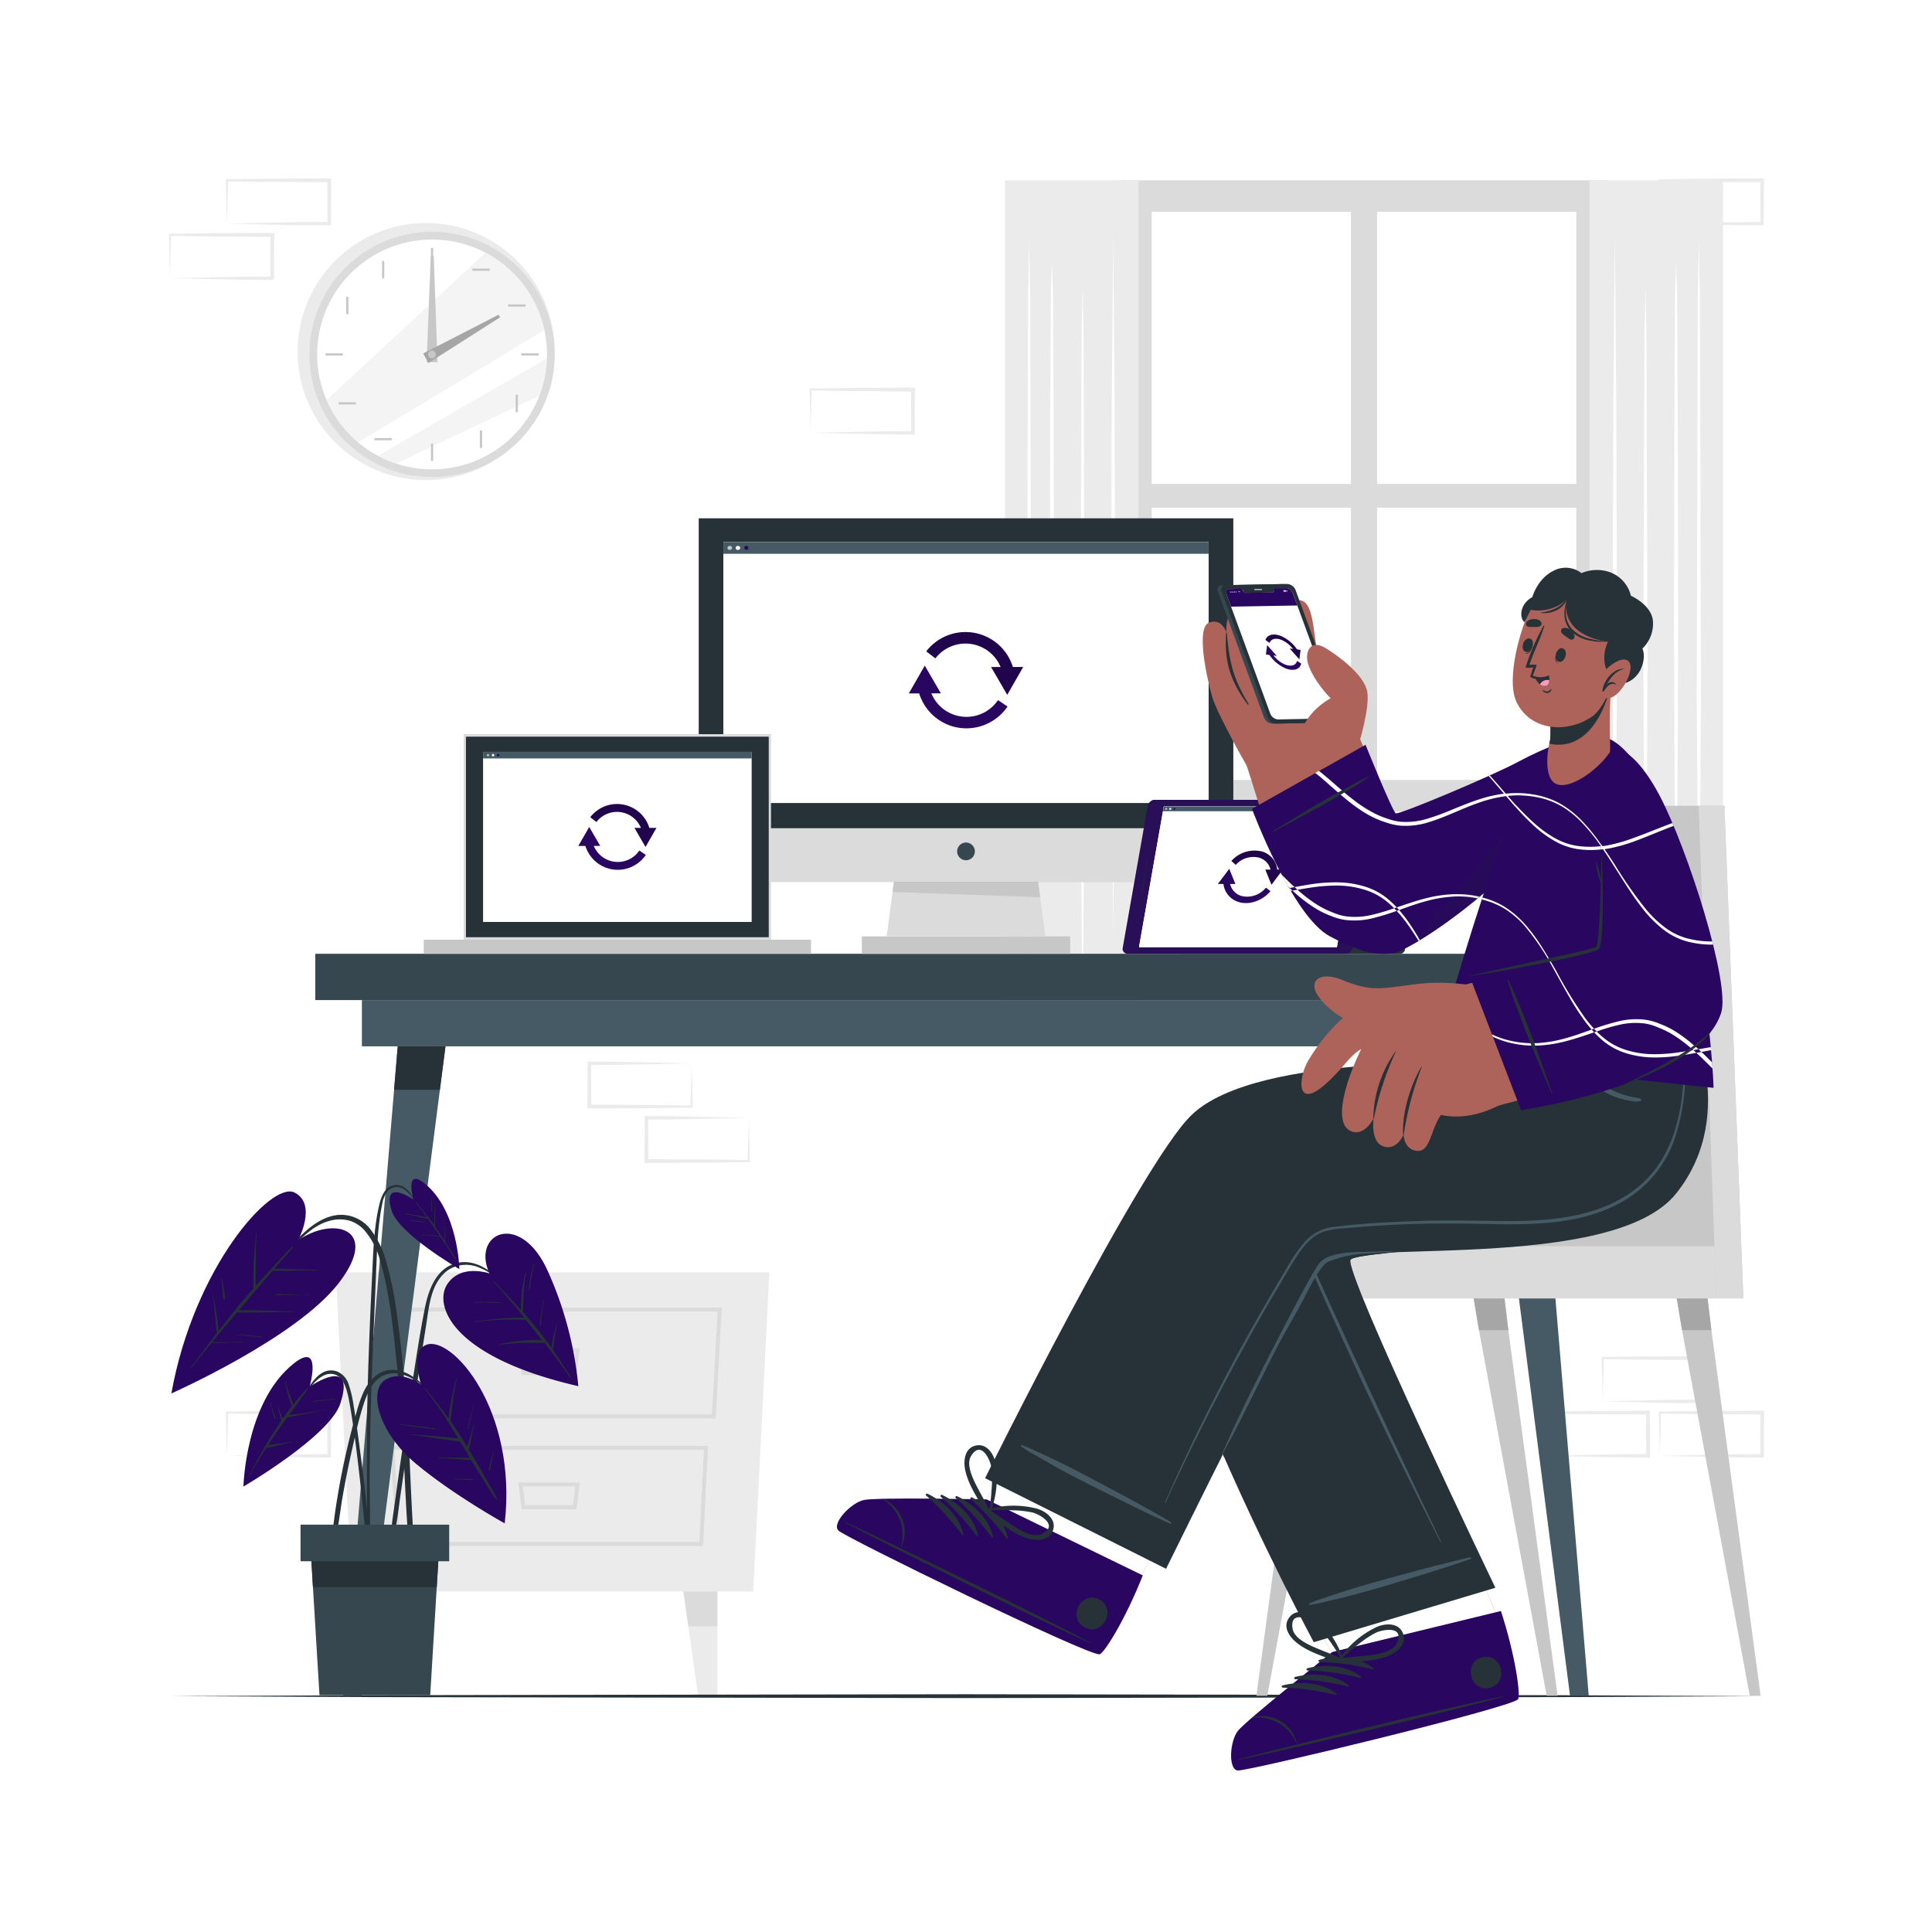 <svg class="animated" id="freepik_stories-in-sync" xmlns="http://www.w3.org/2000/svg" viewBox="0 0 500 500" version="1.1" xmlns:xlink="http://www.w3.org/1999/xlink" xmlns:svgjs="http://svgjs.com/svgjs"><style>svg#freepik_stories-in-sync:not(.animated) .animable {opacity: 0;}svg#freepik_stories-in-sync.animated #freepik--Table--inject-353 {animation: 6s Infinite  linear floating;animation-delay: 0s;}svg#freepik_stories-in-sync.animated #freepik--device-2--inject-353 {animation: 6s Infinite  linear floating;animation-delay: 0s;}svg#freepik_stories-in-sync.animated #freepik--device-3--inject-353 {animation: 6s Infinite  linear floating;animation-delay: 0s;}svg#freepik_stories-in-sync.animated #freepik--device-1--inject-353 {animation: 6s Infinite  linear floating;animation-delay: 0s;}svg#freepik_stories-in-sync.animated #freepik--Character--inject-353 {animation: 6s Infinite  linear floating;animation-delay: 0s;}            @keyframes floating {                0% {                    opacity: 1;                    transform: translateY(0px);                }                50% {                    transform: translateY(-10px);                }                100% {                    opacity: 1;                    transform: translateY(0px);                }            }        .animator-hidden { display: none; }</style><g id="freepik--background-complete--inject-353" class="animable" style="transform-origin: 250.135px 242.57px;"><path d="M414.79,362.65l13.36-.28,6.58-.11c2.19-.05,4.36,0,6.54-.06l-.44.45-.06-11.19.5.5L428,351.89c-4.41,0-8.82-.11-13.24-.16l.28-.27c0,1.83-.09,3.67-.14,5.53Zm0,0-.14-5.54c0-1.87-.11-3.75-.13-5.65v-.27h.27c4.42-.05,8.83-.15,13.24-.16l13.24-.06h.5v.5l0,11.19v.45h-.45c-2.23,0-4.47,0-6.69,0l-6.66-.11Z" style="fill: rgb(235, 235, 235); transform-origin: 428.145px 357.04px;" id="elbui1dp1clzt" class="animable"></path><path d="M429.56,376.76l13.36-.28,6.58-.11c2.19-.05,4.36,0,6.54-.06l-.44.45-.05-11.19.49.5L442.8,366c-4.41,0-8.82-.11-13.24-.16l.28-.27c0,1.83-.09,3.67-.13,5.53Zm0,0-.14-5.54c0-1.87-.11-3.75-.13-5.65v-.27h.27c4.42-.05,8.83-.15,13.24-.16l13.24-.06h.51v.5l-.05,11.19v.45H456c-2.23,0-4.46,0-6.69-.05l-6.66-.11Z" style="fill: rgb(235, 235, 235); transform-origin: 442.92px 371.15px;" id="elhg31vbywamg" class="animable"></path><path d="M400,376.76l13.36-.28,6.58-.11c2.18-.05,4.36,0,6.54-.06l-.44.45L426,365.57l.5.5L413.26,366c-4.41,0-8.83-.11-13.24-.16l.27-.27c0,1.83-.08,3.67-.13,5.53Zm0,0-.14-5.54c-.05-1.87-.11-3.75-.13-5.65v-.27H400c4.41-.05,8.83-.15,13.24-.16l13.24-.06h.5v.5L427,376.76v.45h-.44c-2.23,0-4.47,0-6.69-.05l-6.66-.11Z" style="fill: rgb(235, 235, 235); transform-origin: 413.365px 371.145px;" id="eljf36sygnazm" class="animable"></path><path d="M209.8,112l13.36-.28,6.58-.11c2.18,0,4.36,0,6.54,0l-.44.44-.06-11.19.5.5L223,101.21c-4.41,0-8.83-.11-13.24-.17l.27-.27c0,1.83-.08,3.67-.13,5.54Zm0,0-.14-5.53c0-1.87-.11-3.76-.13-5.66v-.27h.27c4.41,0,8.83-.16,13.24-.17l13.24-.06h.5v.5L236.73,112v.45h-.44c-2.23,0-4.47,0-6.69-.06l-6.66-.11Z" style="fill: rgb(235, 235, 235); transform-origin: 223.155px 106.38px;" id="el4ldzbjh4vdc" class="animable"></path><path d="M58.73,376.76l13.35-.28,6.58-.11c2.19-.05,4.37,0,6.55-.06l-.45.45-.05-11.19.5.5L72,366c-4.42,0-8.83-.11-13.24-.16l.27-.27c0,1.83-.09,3.67-.13,5.53Zm0,0-.15-5.54c0-1.87-.11-3.75-.13-5.65v-.27h.28c4.41-.05,8.82-.15,13.24-.16l13.24-.06h.5v.5l-.06,11.19v.45h-.44c-2.23,0-4.47,0-6.7-.05L71.85,377Z" style="fill: rgb(235, 235, 235); transform-origin: 72.08px 371.15px;" id="eleqbsjop1bzr" class="animable"></path><path d="M58.73,57.85l13.35-.28,6.58-.11c2.19-.05,4.37,0,6.55-.06l-.45.45-.05-11.19.5.5L72,47.09c-4.42,0-8.83-.11-13.24-.16l.27-.27c0,1.83-.09,3.67-.13,5.53Zm0,0-.15-5.54c0-1.87-.11-3.75-.13-5.65v-.27h.28c4.41-.05,8.82-.15,13.24-.16l13.24-.06h.5v.5l-.06,11.19v.45h-.44c-2.23,0-4.47,0-6.7,0l-6.66-.11Z" style="fill: rgb(235, 235, 235); transform-origin: 72.08px 52.24px;" id="elbbtzcyxujv" class="animable"></path><path d="M44,72l13.35-.28,6.58-.11c2.19,0,4.36,0,6.55-.06L70,72l0-11.19.5.5L57.2,61.2c-4.42,0-8.83-.11-13.24-.16l.27-.27c0,1.83-.09,3.67-.13,5.53Zm0,0-.15-5.54c0-1.87-.11-3.75-.13-5.65V60.5H44c4.41-.05,8.82-.15,13.24-.16l13.24-.06h.5v.5L70.88,72v.45h-.44c-2.24,0-4.47,0-6.7-.05l-6.66-.11Z" style="fill: rgb(235, 235, 235); transform-origin: 57.35px 66.365px;" id="el6y8zejkhew" class="animable"></path><path d="M429.56,57.86l13.36-.28,6.58-.11c2.19,0,4.36,0,6.54-.06l-.44.45-.05-11.19.49.5-13.24-.06c-4.41,0-8.82-.12-13.24-.17l.28-.27c0,1.83-.09,3.67-.13,5.54Zm0,0-.14-5.54c0-1.86-.11-3.75-.13-5.65V46.4h.27c4.42,0,8.83-.16,13.24-.17L456,46.17h.51v.5l-.05,11.19v.45H456c-2.23,0-4.46,0-6.69-.06l-6.66-.11Z" style="fill: rgb(235, 235, 235); transform-origin: 442.9px 52.24px;" id="elq7heos4nvx" class="animable"></path><path d="M193.79,289.31l-13.36.27-6.58.12c-2.19,0-4.36,0-6.54.05l.44-.44.06,11.18-.5-.49,13.24.06c4.41,0,8.82.11,13.24.16l-.28.27c0-1.83.09-3.67.13-5.53Zm0,0,.14,5.53c0,1.87.11,3.76.13,5.65v.27h-.27c-4.42.05-8.83.16-13.24.16l-13.24.06h-.51v-.51l.05-11.18v-.45h.45c2.23,0,4.46,0,6.69.05l6.66.12Z" style="fill: rgb(235, 235, 235); transform-origin: 180.43px 294.91px;" id="el04rl9y7egm8u" class="animable"></path><path d="M179,275.2l-13.35.27-6.58.12c-2.19,0-4.36,0-6.55.05l.45-.44.05,11.19-.5-.5,13.24.06c4.42,0,8.83.11,13.24.16l-.27.28c0-1.84.09-3.68.13-5.54Zm0,0,.15,5.53c0,1.87.11,3.76.13,5.66v.26H179c-4.41,0-8.82.16-13.24.16l-13.24.06H152v-.5l.06-11.19v-.45h.44c2.24,0,4.47,0,6.7.05l6.66.12Z" style="fill: rgb(235, 235, 235); transform-origin: 165.64px 280.8px;" id="eltvkc2j4gllk" class="animable"></path><g id="elbswztgkv16r"><circle cx="110.29" cy="90.99" r="33.27" style="fill: rgb(235, 235, 235); transform-origin: 110.29px 90.99px; transform: rotate(-68.76deg);" class="animable"></circle></g><circle cx="111.82" cy="91.73" r="31.74" style="fill: rgb(219, 219, 219); transform-origin: 111.82px 91.73px;" id="el6417yqjuhc" class="animable"></circle><g id="eltthgh7sk4d"><circle cx="111.82" cy="91.73" r="29.74" style="fill: rgb(255, 255, 255); transform-origin: 111.82px 91.73px; transform: rotate(-83.13deg);" class="animable"></circle></g><g id="elb1q63vnlui4"><path d="M140.88,85.41c-13.54,8.21-35.8,21.67-48.24,29.05a29.71,29.71,0,0,1-8.12-10.93L125.66,65.4A29.78,29.78,0,0,1,140.88,85.41Z" style="fill: rgb(235, 235, 235); opacity: 0.5; transform-origin: 112.7px 89.93px;" class="animable"></path></g><g id="el3z4vxiiiq3z"><path d="M141.53,92.76a29.58,29.58,0,0,1-2,9.67L102.48,120a29.56,29.56,0,0,1-4.69-2C109,111.48,129.47,99.7,141.53,92.76Z" style="fill: rgb(235, 235, 235); opacity: 0.5; transform-origin: 119.66px 106.38px;" class="animable"></path></g><rect x="111.53" y="64.15" width="0.57" height="4.51" style="fill: rgb(199, 199, 199); transform-origin: 111.815px 66.405px;" id="elxd0pbbbi8li" class="animable"></rect><g id="elioy7ynuquvd"><rect x="98.87" y="67.54" width="0.58" height="4.51" style="fill: rgb(199, 199, 199); transform-origin: 99.16px 69.795px; transform: rotate(-30deg);" class="animable"></rect></g><g id="elenue5zdaun"><rect x="89.6" y="76.81" width="0.57" height="4.51" style="fill: rgb(199, 199, 199); transform-origin: 89.885px 79.065px; transform: rotate(-60deg);" class="animable"></rect></g><rect x="84.24" y="91.44" width="4.51" height="0.57" style="fill: rgb(199, 199, 199); transform-origin: 86.495px 91.725px;" id="el484yz2he0md" class="animable"></rect><g id="el2c4j8ziymuu"><rect x="87.63" y="104.1" width="4.51" height="0.57" style="fill: rgb(199, 199, 199); transform-origin: 89.885px 104.385px; transform: rotate(-30deg);" class="animable"></rect></g><g id="el3hngaa96ri"><rect x="96.9" y="113.37" width="4.51" height="0.58" style="fill: rgb(199, 199, 199); transform-origin: 99.155px 113.66px; transform: rotate(-60.03deg);" class="animable"></rect></g><rect x="111.53" y="114.8" width="0.57" height="4.51" style="fill: rgb(199, 199, 199); transform-origin: 111.815px 117.055px;" id="elplnq5we1r1" class="animable"></rect><g id="elrkq8s7j62zp"><rect x="124.19" y="111.41" width="0.58" height="4.51" style="fill: rgb(199, 199, 199); transform-origin: 124.48px 113.665px; transform: rotate(-30deg);" class="animable"></rect></g><g id="elfoi4z2u00bi"><rect x="133.46" y="102.14" width="0.57" height="4.51" style="fill: rgb(199, 199, 199); transform-origin: 133.745px 104.395px; transform: rotate(-60deg);" class="animable"></rect></g><rect x="134.89" y="91.44" width="4.51" height="0.57" style="fill: rgb(199, 199, 199); transform-origin: 137.145px 91.725px;" id="elbhmh028vhem" class="animable"></rect><g id="elcf21lltmlr"><rect x="131.5" y="78.78" width="4.51" height="0.57" style="fill: rgb(199, 199, 199); transform-origin: 133.755px 79.065px; transform: rotate(-30deg);" class="animable"></rect></g><g id="eljuzaqejgyg"><rect x="122.23" y="69.51" width="4.51" height="0.58" style="fill: rgb(199, 199, 199); transform-origin: 124.485px 69.8px; transform: rotate(-60.03deg);" class="animable"></rect></g><polygon points="112.25 66.19 113.23 93.73 110.41 93.7 111.48 66.18 112.25 66.19" style="fill: rgb(199, 199, 199); transform-origin: 111.82px 79.955px;" id="elnge8kf840ro" class="animable"></polygon><polygon points="129.41 82.12 110.87 93.95 109.53 91.47 129.04 81.45 129.41 82.12" style="fill: rgb(166, 166, 166); transform-origin: 119.47px 87.7px;" id="el8xdfz5udms" class="animable"></polygon><path d="M112.78,91.73a1,1,0,1,1-1-1A1,1,0,0,1,112.78,91.73Z" style="fill: rgb(199, 199, 199); transform-origin: 111.78px 91.73px;" id="elf93tu3xg2uw" class="animable"></path><rect x="290.11" y="46.66" width="125.78" height="163.33" style="fill: rgb(219, 219, 219); transform-origin: 353px 128.325px;" id="elnit7zzh7am" class="animable"></rect><rect x="298.06" y="54.8" width="51.56" height="70.44" style="fill: rgb(255, 255, 255); transform-origin: 323.84px 90.02px;" id="elkvto1cgq00m" class="animable"></rect><rect x="356.39" y="54.8" width="51.56" height="70.44" style="fill: rgb(255, 255, 255); transform-origin: 382.17px 90.02px;" id="eln25q6h0lsej" class="animable"></rect><rect x="298.06" y="131.4" width="51.56" height="70.44" style="fill: rgb(255, 255, 255); transform-origin: 323.84px 166.62px;" id="elgtz70wuhvgg" class="animable"></rect><rect x="356.39" y="131.4" width="51.56" height="70.44" style="fill: rgb(255, 255, 255); transform-origin: 382.17px 166.62px;" id="elsukmj4q8hi" class="animable"></rect><rect x="260.11" y="46.66" width="34.53" height="220.9" style="fill: rgb(235, 235, 235); transform-origin: 277.375px 157.11px;" id="elv8c1r0l8e7" class="animable"></rect><polygon points="288.1 60.49 288.36 91.94 288.46 103.39 288.64 166.3 288.46 209.21 288.36 210.66 288.1 242.11 287.83 210.66 287.73 209.21 287.55 166.3 287.73 103.39 287.83 91.94 288.1 60.49" style="fill: rgb(255, 255, 255); transform-origin: 288.095px 151.3px;" id="elmckudxaok6k" class="animable"></polygon><polygon points="272.24 67.78 272.51 75.87 272.66 103.95 272.79 160.12 272.66 196.29 272.51 214.37 272.24 222.46 271.97 214.37 271.82 196.29 271.69 160.12 271.82 103.95 271.97 75.87 272.24 67.78" style="fill: rgb(255, 255, 255); transform-origin: 272.24px 145.12px;" id="elvgzkufula4k" class="animable"></polygon><polygon points="280.17 74.41 280.43 87.3 280.53 120.18 280.71 165.95 280.53 211.72 280.44 234.61 280.17 267.49 279.9 234.61 279.8 211.72 279.62 165.95 279.81 120.18 279.9 87.3 280.17 74.41" style="fill: rgb(255, 255, 255); transform-origin: 280.165px 170.95px;" id="elckvsesnh0is" class="animable"></polygon><polygon points="266.34 62.15 266.61 76.56 266.71 110.98 266.89 179.82 266.71 208.66 266.61 233.07 266.34 267.49 266.07 233.07 265.98 208.66 265.8 179.82 265.98 110.98 266.08 76.56 266.34 62.15" style="fill: rgb(255, 255, 255); transform-origin: 266.345px 164.82px;" id="elnywrrx27z9" class="animable"></polygon><g id="eld87c0kdavhu"><rect x="411.37" y="46.66" width="34.53" height="220.9" style="fill: rgb(235, 235, 235); transform-origin: 428.635px 157.11px; transform: rotate(180deg);" class="animable"></rect></g><polygon points="417.91 60.49 418.18 91.94 418.28 103.39 418.46 166.3 418.28 209.21 418.18 210.66 417.91 242.11 417.64 210.66 417.55 209.21 417.37 166.3 417.55 103.39 417.65 91.94 417.91 60.49" style="fill: rgb(255, 255, 255); transform-origin: 417.915px 151.3px;" id="eldjq0mtk7x9" class="animable"></polygon><polygon points="433.77 67.78 434.03 75.87 434.19 103.95 434.31 160.12 434.19 196.29 434.04 214.37 433.77 222.46 433.5 214.37 433.35 196.29 433.22 160.12 433.35 103.95 433.5 75.87 433.77 67.78" style="fill: rgb(255, 255, 255); transform-origin: 433.765px 145.12px;" id="el6t6lswcdt4r" class="animable"></polygon><polygon points="425.84 74.41 426.11 87.3 426.2 120.18 426.39 165.95 426.2 211.72 426.11 234.61 425.84 267.49 425.57 234.61 425.48 211.72 425.29 165.95 425.48 120.18 425.57 87.3 425.84 74.41" style="fill: rgb(255, 255, 255); transform-origin: 425.84px 170.95px;" id="eld9dsm65lqxr" class="animable"></polygon><polygon points="439.66 62.15 439.93 76.56 440.03 110.98 440.21 179.82 440.03 208.66 439.93 233.07 439.66 267.49 439.4 233.07 439.3 208.66 439.12 179.82 439.3 110.98 439.4 76.56 439.66 62.15" style="fill: rgb(255, 255, 255); transform-origin: 439.665px 164.82px;" id="eldccql235hxb" class="animable"></polygon><polygon points="194.93 411.88 91.08 411.88 86.89 329.26 199.12 329.26 194.93 411.88" style="fill: rgb(235, 235, 235); transform-origin: 143.005px 370.57px;" id="elb1e3xv2oza" class="animable"></polygon><path d="M99.2,338.4h87.6l-1.57,28.68H101Zm86.53,1H100.28L102,366.06h82.26Z" style="fill: rgb(219, 219, 219); transform-origin: 143px 352.74px;" id="elxk65ezglodd" class="animable"></path><path d="M101,374.19h82.24l-1.29,25.89H102.6Zm81.17,1H102.06l1.49,23.86H181Z" style="fill: rgb(219, 219, 219); transform-origin: 142.12px 387.135px;" id="elk2cmiltnnj" class="animable"></path><path d="M134.14,348.93h15.93l-.9,6.92H135Zm14.77,1H135.29l.63,4.88h12.36Z" style="fill: rgb(219, 219, 219); transform-origin: 142.105px 352.39px;" id="elfi00201wpz" class="animable"></path><path d="M134.14,383.67h15.93l-.9,6.92H135Zm14.77,1H135.29l.63,4.88h12.36Z" style="fill: rgb(219, 219, 219); transform-origin: 142.105px 387.13px;" id="elrmzgfbyb6i" class="animable"></path><polygon points="176.87 411.88 178.13 420.88 180.68 438.97 185.65 438.97 185.65 411.88 176.87 411.88" style="fill: rgb(235, 235, 235); transform-origin: 181.26px 425.425px;" id="elkexnpzko6go" class="animable"></polygon><polygon points="176.87 411.88 178.13 420.88 185.65 420.88 185.65 411.88 176.87 411.88" style="fill: rgb(219, 219, 219); transform-origin: 181.26px 416.38px;" id="elbexj2nf8yfr" class="animable"></polygon><polygon points="109.14 411.88 107.87 420.88 105.33 438.97 100.35 438.97 100.35 411.88 109.14 411.88" style="fill: rgb(235, 235, 235); transform-origin: 104.745px 425.425px;" id="el0kfy19l8stlq" class="animable"></polygon><polygon points="109.14 411.88 107.87 420.88 100.35 420.88 100.35 411.88 109.14 411.88" style="fill: rgb(219, 219, 219); transform-origin: 104.745px 416.38px;" id="elgcnmvr663i9" class="animable"></polygon></g><g id="freepik--Floor--inject-353" class="animable" style="transform-origin: 250px 438.965px;"><polygon points="44.35 438.97 95.76 438.72 147.18 438.63 250 438.47 352.82 438.63 404.24 438.72 455.65 438.97 404.24 439.21 352.82 439.3 250 439.46 147.18 439.3 95.76 439.21 44.35 438.97" style="fill: rgb(38, 50, 56); transform-origin: 250px 438.965px;" id="elr2cbymkq958" class="animable"></polygon></g><g id="freepik--Table--inject-353" class="animable" style="transform-origin: 250px 342.845px;"><rect x="81.6" y="246.84" width="336.8" height="11.98" style="fill: rgb(55, 71, 79); transform-origin: 250px 252.83px;" id="elrcw85419xv" class="animable"></rect><rect x="93.66" y="258.82" width="312.69" height="11.97" style="fill: rgb(69, 90, 100); transform-origin: 250.005px 264.805px;" id="elinf6qotgowb" class="animable"></rect><polygon points="93.68 438.85 88.84 438.85 102.93 270.8 115.29 270.8 93.68 438.85" style="fill: rgb(69, 90, 100); transform-origin: 102.065px 354.825px;" id="elp08fowly3h" class="animable"></polygon><polygon points="115.29 270.8 113.84 282.04 101.99 282.04 102.93 270.8 115.29 270.8" style="fill: rgb(38, 50, 56); transform-origin: 108.64px 276.42px;" id="elw82lo8nsa2l" class="animable"></polygon><polygon points="406.32 438.85 411.16 438.85 397.07 270.8 384.71 270.8 406.32 438.85" style="fill: rgb(69, 90, 100); transform-origin: 397.935px 354.825px;" id="el3cikm3su9va" class="animable"></polygon><polygon points="384.71 270.8 386.16 282.04 398.01 282.04 397.07 270.8 384.71 270.8" style="fill: rgb(38, 50, 56); transform-origin: 391.36px 276.42px;" id="elcfmy22ipifk" class="animable"></polygon></g><g id="freepik--Plant--inject-353" class="animable" style="transform-origin: 97.01px 371.894px;"><path d="M131.56,333.15c-3.57-3.49-8.17-7.71-13.62-6.21-5.13,1.42-7.09,7-8,11.68-1.19,6-2.11,12.07-3.06,18.12S105,369,104.13,375.08c-.5,3.46-1,6.91-1.47,10.37l-.72,5.18c-.23,1.69-.52,3.39-.61,5.1,0,.54.82.62.94.1.66-2.88.94-5.88,1.36-8.8s.85-5.88,1.28-8.83q1.29-8.76,2.62-17.52t2.72-17.51c.79-4.94,1.17-11.09,5.55-14.35a8.48,8.48,0,0,1,8.2-.77c2.89,1.1,5.2,3.16,7.45,5.21C131.52,333.32,131.63,333.22,131.56,333.15Z" style="fill: rgb(38, 50, 56); transform-origin: 116.456px 361.404px;" id="elci7li5s0g8k" class="animable"></path><path d="M126.68,329.58s-7.28-2.62-10.88,2.7.7,18.83,33.87,26.46a93.7,93.7,0,0,0-8-30C134.58,313.26,121.91,319.13,126.68,329.58Z" style="fill: rgb(41, 6, 95); transform-origin: 132.208px 339.009px;" id="el8z3748e0pae" class="animable"></path><path d="M147.76,356.53a24.09,24.09,0,0,0-1.67-2.69q-.83-1.29-1.68-2.55c-.42-.64-.86-1.27-1.3-1.9,0-.16,0-.32.07-.48s.07-.57.11-.86c.08-.62.17-1.24.26-1.86s.2-1.24.32-1.85a9.93,9.93,0,0,1,.43-2c0-.09-.13-.14-.14,0a8.11,8.11,0,0,1-.3,1.1c-.08.28-.15.56-.22.84-.16.63-.32,1.26-.46,1.89s-.24,1.17-.34,1.76c-.05.29-.09.57-.13.86-.59-.85-1.19-1.68-1.81-2.5-1.77-2.32-3.63-4.55-5.56-6.73,0,0,0,0,0-.06.18-3.49.09-6.94.86-10.36,0-.1-.11-.15-.14-.06a36.18,36.18,0,0,0-1.24,9.92c-.69-.77-1.39-1.54-2.09-2.3-1.62-1.74-3.26-3.45-4.94-5.12-.07-.07-.18,0-.11.1,2.79,3,5.45,6.14,8,9.33a58.35,58.35,0,0,0-6.06.23c-2.25.16-4.48.45-6.72.76-.09,0-.06.16,0,.15a60.16,60.16,0,0,1,6.71-.6c2.16-.09,4.31,0,6.47,0q2.1,2.6,4.14,5.23H140c-.51,0-1,0-1.53,0-1,0-2,.09-3,.17a46.57,46.57,0,0,0-6.12.92.08.08,0,0,0,0,.15c2-.23,4.08-.43,6.13-.5,1,0,2,0,2.94,0H140a1.78,1.78,0,0,0,.84-.08c.89,1.16,1.79,2.32,2.67,3.48.7.93,1.4,1.87,2.08,2.81s1.33,2,2.1,2.91A.07.07,0,0,0,147.76,356.53Z" style="fill: rgb(38, 50, 56); transform-origin: 135.308px 342.837px;" id="ely965odr1o5" class="animable"></path><path d="M129.85,337.11a22,22,0,0,0-3.54-.17c-1.19,0-2.37,0-3.56.08a.08.08,0,1,0,0,.15c1.2-.09,2.4-.11,3.6-.09s2.33.13,3.49.09C129.89,337.17,129.89,337.12,129.85,337.11Z" style="fill: rgb(38, 50, 56); transform-origin: 126.261px 337.053px;" id="elbb4gfcmhhoq" class="animable"></path><path d="M140.26,339.79c.14-1.13.28-2.27.52-3.39,0-.1-.13-.14-.14,0-.17,1.12-.39,2.22-.56,3.34-.08.56-.15,1.12-.22,1.68a7,7,0,0,0-.14,1.58.1.1,0,0,0,.2,0,10.32,10.32,0,0,0,.17-1.58C140.14,340.86,140.2,340.33,140.26,339.79Z" style="fill: rgb(38, 50, 56); transform-origin: 140.249px 339.705px;" id="el8pek1a24i97" class="animable"></path><path d="M138.08,327.24c-.29,1.1-.58,2.22-.78,3.34q-.15.85-.27,1.71a7.31,7.31,0,0,0-.11,1.68s.07,0,.09,0a9.42,9.42,0,0,0,.26-1.59c.07-.55.16-1.1.25-1.65.2-1.16.41-2.3.7-3.44C138.24,327.2,138.1,327.14,138.08,327.24Z" style="fill: rgb(38, 50, 56); transform-origin: 137.566px 330.579px;" id="el7u5rb80bq6f" class="animable"></path><path d="M95.39,394.89c-.18-2.09-.39-4.17-.61-6.26-.43-4.13-.94-8.25-1.49-12.37S92.21,368,91.55,364a31.63,31.63,0,0,0-1.27-5.59,5.31,5.31,0,0,0-3.09-3.49c-3.9-1.35-6.54,2.7-8.11,5.56,0,.09.07.15.13.08.94-1.36,3.55-5.17,6.51-5,2,.12,3.58,1.53,4.54,6.5,2.38,12.37,4.53,37.48,4.78,39.13.13.87.75.83.75-.1C95.81,399,95.57,396.94,95.39,394.89Z" style="fill: rgb(38, 50, 56); transform-origin: 87.436px 378.234px;" id="el8o1157rbdfu" class="animable"></path><path d="M80.13,358.89s3.41-12-4.13-6c-12.55,10-13,31.83-13,31.83s22.31-13,25.09-21.5C92.22,350.46,80.13,358.89,80.13,358.89Z" style="fill: rgb(41, 6, 95); transform-origin: 75.975px 367.965px;" id="elwpqsip10l2" class="animable"></path><path d="M84.35,364.81c-1.75.35-3.52.58-5.29.84l-2.51.35c-.57.08-1.14.13-1.71.2,1.66-2.29,3.34-4.57,4.93-6.9.06-.09-.08-.19-.15-.11a53,53,0,0,0-3.73,4.3c-.32-.93-.66-1.86-1-2.8s-.79-2.15-1.07-3.26c0-.09-.16-.05-.14,0,.31,1.11.52,2.24.82,3.34s.61,2.13,1,3.17c-.81,1.06-1.6,2.14-2.36,3.24-.38-1.09-.86-2.14-1.19-3.24,0-.1-.18-.05-.15,0,.4,1.22.62,2.49,1,3.72-.51.75-1,1.5-1.51,2.25-.9,1.4-1.75,2.81-2.58,4.24a.34.34,0,0,0-.2.34c-1.41,2.43-2.75,4.91-4.07,7.41-.05.08.09.15.13.07,1.33-2.47,2.8-4.87,4.33-7.23h0a3.26,3.26,0,0,1,.73-.14l.77-.17c.57-.12,1.15-.27,1.72-.41,1.13-.28,2.25-.55,3.4-.75.09,0,0-.16,0-.14-1.36.25-2.71.41-4.08.57-.64.07-1.28.15-1.92.26H69.4q1.2-1.83,2.43-3.63c.82-1.17,1.65-2.33,2.48-3.49.78-.11,1.55-.31,2.31-.46l2.59-.5c1.73-.35,3.45-.73,5.19-1C84.49,364.93,84.45,364.79,84.35,364.81Z" style="fill: rgb(38, 50, 56); transform-origin: 74.44px 369.691px;" id="ell14oywbt9so" class="animable"></path><path d="M70.94,366l-.3-.95a20.59,20.59,0,0,1-.51-2c0-.1-.16-.06-.14,0,.14.68.3,1.36.46,2a12.82,12.82,0,0,0,.58,2c.06.15.31.09.26-.08C71.19,366.67,71.06,366.34,70.94,366Z" style="fill: rgb(38, 50, 56); transform-origin: 70.642px 365.062px;" id="el6c2784yl2vn" class="animable"></path><path d="M86.63,362c-1,.15-2,.22-3.06.31s-2,.23-3.07.39c-.06,0-.06.09,0,.09,1-.07,2-.15,3.07-.29s2-.28,3.07-.35C86.74,362.16,86.73,362,86.63,362Z" style="fill: rgb(38, 50, 56); transform-origin: 83.583px 362.395px;" id="elo9gyskb3ks" class="animable"></path><path d="M106.09,379.65c-.4-8.87-1-17.72-1.85-26.56-.44-4.39-.94-8.79-1.56-13.17a95.4,95.4,0,0,0-2.54-12.74,24.48,24.48,0,0,0-4.24-9,9.63,9.63,0,0,0-8.58-3.74c-3.88.48-7,2.92-9.71,5.58-3,3-5.8,6.23-8.61,9.42l-2.12,2.43c-.06.08.05.18.11.11,2.75-3.16,5.6-6.22,8.58-9.15,2.76-2.71,5.6-5.67,9.43-6.79a9.7,9.7,0,0,1,5.47-.13,8.71,8.71,0,0,1,3.74,2.37,19.66,19.66,0,0,1,4.22,8.2c2.38,8.15,3.24,16.7,4.12,25.11s1.51,17.13,1.94,25.72.77,17.27,1.6,25.88c.1,1.06.24,2.12.37,3.18.09.71,1.2.71,1.14,0C106.9,397.46,106.49,388.56,106.09,379.65Z" style="fill: rgb(38, 50, 56); transform-origin: 87.233px 360.649px;" id="elrifdzjyge1s" class="animable"></path><path d="M77.13,321s5.06-9.37-.92-12.38-26,19.35-31.86,52c0,0,32.34-14.31,43.32-28.57S86.21,314.68,77.13,321Z" style="fill: rgb(41, 6, 95); transform-origin: 68.161px 334.484px;" id="elvp5ukwn2xh" class="animable"></path><path d="M81.88,328.61c-3.63,0-7.26-.28-10.89-.25L73,326a34.4,34.4,0,0,0,2.85-3.3c.05-.08-.06-.18-.14-.13A27.56,27.56,0,0,0,73,325.35c-.91,1-1.81,1.94-2.71,2.92-1.39,1.5-2.76,3-4.11,4.56,0-.15,0-.3,0-.44v-1.91c0-1.23,0-2.47,0-3.7,0-2.5,0-5,.19-7.5,0-.1-.14-.1-.15,0-.17,2.51-.43,5-.55,7.51-.06,1.24-.09,2.47-.11,3.7,0,.64,0,1.28,0,1.91,0,.35,0,.72,0,1.07l-.65.72c-2.9,3.31-5.66,6.74-8.34,10.23a5.67,5.67,0,0,0-.05-.58l-.12-1.15c-.1-.84-.21-1.67-.34-2.5s-.24-1.56-.37-2.33-.36-1.76-.43-2.65c0-.1-.17-.08-.14,0a23.53,23.53,0,0,1,.3,2.66c.08.8.15,1.6.22,2.4s.15,1.6.23,2.4c0,.38.07.77.11,1.15,0,.19.05.39.08.58a1.13,1.13,0,0,0,.15.46l-1.38,1.8c-1.84,2.43-3.64,4.88-5.44,7.33-.05.08,0,.19.11.11,1.71-2.23,3.46-4.41,5.24-6.57,1.33.05,2.69,0,4-.07s2.8,0,4.21,0c.09,0,.09-.15,0-.15-1.4,0-2.8.05-4.21.05s-2.58-.06-3.86,0q2.36-2.85,4.73-5.67l1.74-2.06a7.3,7.3,0,0,0,1.62.05h1.91c1.2,0,2.39,0,3.59-.05,2.47,0,4.94-.12,7.41-.12.09,0,.09-.15,0-.15-2.47,0-4.94-.14-7.41-.2-1.2,0-2.39-.07-3.59-.09l-1.91,0c-.37,0-.74,0-1.11,0,1.36-1.61,2.71-3.22,4.08-4.83,0,0,0,0,.07-.08,1.33-1.57,2.65-3.13,4-4.68l.56-.63c3.77.11,7.53-.13,11.29-.06A.07.07,0,1,0,81.88,328.61Z" style="fill: rgb(38, 50, 56); transform-origin: 65.666px 336.666px;" id="eln6zx1lzfhjl" class="animable"></path><path d="M80,335h-.88c-.09,0-.08.14,0,.14H80C80.12,335.19,80.12,335,80,335Z" style="fill: rgb(38, 50, 56); transform-origin: 79.573px 335.074px;" id="el3eki8iqsxr4" class="animable"></path><path d="M78.06,335.05c-1.16,0-2.32,0-3.49-.08l-1.75-.05a6.27,6.27,0,0,0-1.62,0,.05.05,0,0,0,0,.1,6,6,0,0,0,1.63.12l1.75,0c1.16,0,2.32,0,3.49,0C78.16,335.2,78.16,335.05,78.06,335.05Z" style="fill: rgb(38, 50, 56); transform-origin: 74.643px 335.011px;" id="elqiz3wxi0s5" class="animable"></path><path d="M67.9,346a47.74,47.74,0,0,0-7.15-.64s0,.05,0,.05c2.37.22,4.75.35,7.11.74C68,346.12,68,346,67.9,346Z" style="fill: rgb(38, 50, 56); transform-origin: 64.36px 345.755px;" id="ela336ii7g51g" class="animable"></path><path d="M58.18,335.56c0-.21,0-.42-.08-.63-.06-.47-.13-.93-.21-1.4-.14-.89-.29-1.77-.46-2.66a.08.08,0,0,0-.15,0c.11.91.21,1.83.3,2.74,0,.45.07.9.11,1.35a3.7,3.7,0,0,0,.19,1.29c.06.14.27.08.31,0A1.89,1.89,0,0,0,58.18,335.56Z" style="fill: rgb(38, 50, 56); transform-origin: 57.748px 333.576px;" id="el8vfvw0t1xw9" class="animable"></path><path d="M107.81,311.49c-1.15-2.16-2.63-5-5.52-4.82-2.38.14-3.46,2.58-4,4.59-1.57,6.23-1.68,12.79-2,19.17-.65,13.48-1.23,27-1.32,40.47q0,5.61,0,11.22c0,3.82,0,14.44.27,18.25a.28.28,0,0,0,.56,0c0-3.26-.1-13.32-.11-16.58s0-6.37.06-9.56q.17-9.68.52-19.34c.24-6.41.52-12.82.79-19.23.14-3.2.27-6.4.41-9.6s.28-6.21.63-9.29c.2-1.73.46-3.46.82-5.16a7.23,7.23,0,0,1,1.49-3.46,3.27,3.27,0,0,1,4.22-.31,9,9,0,0,1,3,3.73C107.73,311.65,107.86,311.57,107.81,311.49Z" style="fill: rgb(38, 50, 56); transform-origin: 101.396px 353.656px;" id="elmz7bx2ove5q" class="animable"></path><path d="M107,310.46s-2.37-8.39,2.88-4.2c8.74,7,9,22.17,9,22.17s-15.54-9-17.47-15C98.61,304.59,107,310.46,107,310.46Z" style="fill: rgb(41, 6, 95); transform-origin: 109.859px 316.759px;" id="elony2z61m1ne" class="animable"></path><path d="M115.69,322.21c-.14-.23-.29-.46-.44-.69a4.33,4.33,0,0,0,0-.72c0-.36,0-.72,0-1.08,0-.71,0-1.42.08-2.12,0-.1-.14-.1-.15,0,0,.69-.06,1.39-.08,2.09,0,.34,0,.69,0,1,0,.13,0,.29,0,.45-.61-.95-1.24-1.89-1.88-2.81-.19-.27-.39-.53-.58-.79a16.72,16.72,0,0,1,0-2.74c0-1,0-1.95.06-2.93,0-.09-.14-.09-.15,0,0,1-.08,2-.13,3,0,.72-.1,1.45-.06,2.17-1.5-2-3.09-4-4.7-6-.06-.06-.17,0-.12.1,1,1.26,2,2.56,2.9,3.87-1.83-.43-3.69-.68-5.55-.94-.1,0-.13.13,0,.14,2,.3,3.9.79,5.84,1.22h0c.75,1,1.48,2.11,2.21,3.16.3.43.59.87.88,1.3h-.08l-.6-.08c-.43-.05-.87-.09-1.3-.12-.89-.07-1.79-.12-2.69-.17-.09,0-.09.15,0,.15.88,0,1.76.09,2.64.18l1.39.17.6.07.18,0,1.5,2.2c.87,1.3,1.66,2.69,2.59,3.94a.07.07,0,1,0,.12-.07A37.66,37.66,0,0,0,115.69,322.21Z" style="fill: rgb(38, 50, 56); transform-origin: 111.494px 318.644px;" id="elwsqhw78btsm" class="animable"></path><path d="M111.82,312.73c0-.32,0-.65,0-1a15.55,15.55,0,0,1,.08-2.05c0-.11-.15-.13-.15,0,0,.68-.07,1.36-.1,2,0,.34,0,.68,0,1v.47a1.29,1.29,0,0,0,0,.48c0,.07.1.07.13,0a1.68,1.68,0,0,0,0-.45C111.82,313.07,111.82,312.9,111.82,312.73Z" style="fill: rgb(38, 50, 56); transform-origin: 111.764px 311.636px;" id="elgnucg0sjosw" class="animable"></path><path d="M109.9,316.21c-.58-.1-1.17-.13-1.75-.18s-1.28-.11-1.92-.19a.07.07,0,1,0,0,.14c1.23.08,2.45.3,3.68.34C110,316.33,110,316.22,109.9,316.21Z" style="fill: rgb(38, 50, 56); transform-origin: 108.068px 316.08px;" id="elom6cdx504wc" class="animable"></path><path d="M114.78,316.26c0,.06,0,.25,0,.32v.27c0,.2,0,.39,0,.59V318a1.29,1.29,0,0,0,0,.52,0,0,0,0,0,.06,0,.69.69,0,0,0,0-.25c0-.09,0-.18,0-.27v-1.44c0-.08,0-.26,0-.33S114.68,316.12,114.78,316.26Z" style="fill: rgb(38, 50, 56); transform-origin: 114.799px 317.343px;" id="elja2czxnuofh" class="animable"></path><path d="M112.37,360.66c-3.27-2.45-6.2-6-10.6-6.15-3.63-.14-6.17,2.59-7.63,5.63a32.07,32.07,0,0,0-1.77,5q-1,3.45-1.86,6.92c-1.13,4.56-2.11,9.16-2.91,13.79-.44,2.58-.85,5.17-1.18,7.77a64.38,64.38,0,0,0-.76,8,.41.41,0,0,0,.81.09c.44-2.18.63-4.42,1-6.62s.66-4.41,1-6.61q1.13-6.61,2.6-13.15C92,371.19,92.91,367,94.24,363c1-2.87,2.48-6.22,5.57-7.25,4.72-1.57,9,2.42,12.46,5C112.34,360.83,112.45,360.72,112.37,360.66Z" style="fill: rgb(38, 50, 56); transform-origin: 99.029px 378.267px;" id="elxabez0ail2n" class="animable"></path><path d="M109,358.32s-3-8.61,1.34-10.29c6.53-2.53,23.63,16.72,20.28,46.22,0,0-13.21-7.28-23-15.46s-12.25-18.88-8-21.64S109,358.32,109,358.32Z" style="fill: rgb(41, 6, 95); transform-origin: 114.335px 371.029px;" id="elp3fncet123h" class="animable"></path><path d="M128.64,387.93a24.33,24.33,0,0,0-1.59-3c-.56-1-1.13-2-1.71-3-1.13-1.94-2.26-3.89-3.42-5.81l-.58-.93c0-.12,0-.24.08-.35l.19-.85c.15-.64.26-1.29.38-1.93.23-1.27.45-2.55.79-3.78a.07.07,0,1,0-.14,0c-.27,1.26-.67,2.5-1,3.74-.19.6-.38,1.21-.54,1.83-.06.21-.11.42-.17.63-1.4-2.3-2.83-4.6-4.37-6.81a2.89,2.89,0,0,0,.15-.94l.15-1.3c.12-1,.23-1.94.37-2.91a57.21,57.21,0,0,1,1-5.65c0-.09-.12-.12-.14,0-.47,1.85-1,3.71-1.34,5.6-.17.92-.33,1.85-.46,2.78-.06.46-.11.93-.16,1.4,0,.14,0,.28-.05.42-.48-.67-.95-1.34-1.44-2-1.51-2-3.08-3.92-4.65-5.85-.06-.07-.19,0-.13.09a104.38,104.38,0,0,1,7.43,10.84c.43.69.86,1.39,1.28,2.09l-.42-.06c-.55-.07-1.11-.1-1.67-.15-1.11-.11-2.22-.2-3.33-.29-2.23-.18-4.46-.32-6.68-.55-.09,0-.12.13,0,.14,2.25.26,4.49.62,6.73.94l3.3.45A14.13,14.13,0,0,0,119,373l2.62,4.26a5.68,5.68,0,0,0-.59,0h-3.18l-4.29,0c-.1,0-.09.15,0,.15,1.45,0,2.9.09,4.35.16l2.06.13,1,.07a2.14,2.14,0,0,0,.91,0l2.23,3.62c.68,1.12,1.37,2.23,2.08,3.33a26.52,26.52,0,0,0,2.24,3.36C128.55,388.07,128.67,388,128.64,387.93Z" style="fill: rgb(38, 50, 56); transform-origin: 117.518px 372.435px;" id="elmh2cdu0ulw" class="animable"></path><path d="M122.34,364.08a19.22,19.22,0,0,1-.59,2.81c-.24.95-.52,1.9-.83,2.84a.09.09,0,1,0,.18,0c.29-.93.55-1.86.78-2.81s.38-1.91.61-2.86C122.51,364,122.35,364,122.34,364.08Z" style="fill: rgb(38, 50, 56); transform-origin: 121.706px 366.919px;" id="elknfe1e514qb" class="animable"></path><path d="M112.64,369.85a1.11,1.11,0,0,0-.72-.27l-1.25-.17c-.77-.11-1.54-.19-2.32-.28-1.61-.19-3.22-.35-4.83-.55a.08.08,0,0,0,0,.15c1.51.18,3,.41,4.54.61l2.23.29,1.07.12a3.61,3.61,0,0,1,1.23.21A.07.07,0,0,0,112.64,369.85Z" style="fill: rgb(38, 50, 56); transform-origin: 108.06px 369.27px;" id="elh3biairwqoe" class="animable"></path><path d="M122.32,382.82c-.76-.07-1.53-.09-2.29-.11l-1.15,0-.55,0a2.85,2.85,0,0,1-.72,0c-.11,0-.12.17,0,.15a3.87,3.87,0,0,1,.68,0l.59,0,1.16.07c.76,0,1.52.09,2.28.09A.08.08,0,0,0,122.32,382.82Z" style="fill: rgb(38, 50, 56); transform-origin: 119.972px 382.865px;" id="elz0cxu6jbr2" class="animable"></path><path d="M127,379.52c.08-.43.17-.87.24-1.3.16-.85.32-1.7.47-2.55a.07.07,0,0,0-.14,0l-.57,2.49-.27,1.24-.12.58a1.57,1.57,0,0,0-.06.61c0,.07.11.12.16.05A3.09,3.09,0,0,0,127,379.52Z" style="fill: rgb(38, 50, 56); transform-origin: 127.126px 378.137px;" id="elo2lb5l0y5bm" class="animable"></path><polygon points="113.6 401.28 113.03 410.75 111.34 438.7 82.68 438.7 80.99 410.75 80.42 401.28 113.6 401.28" style="fill: rgb(55, 71, 79); transform-origin: 97.01px 419.99px;" id="elxgdgte3biod" class="animable"></polygon><polygon points="113.6 401.28 113.03 410.75 80.99 410.75 80.42 401.28 113.6 401.28" style="fill: rgb(38, 50, 56); transform-origin: 97.01px 406.015px;" id="eldfk4ngvdu6s" class="animable"></polygon><rect x="77.78" y="394.58" width="38.47" height="9.47" style="fill: rgb(55, 71, 79); transform-origin: 97.015px 399.315px;" id="elcunso04sox4" class="animable"></rect></g><g id="freepik--device-2--inject-353" class="animable animator-active" style="transform-origin: 250.005px 190.495px;"><rect x="223.04" y="242.34" width="53.92" height="4.51" style="fill: rgb(199, 199, 199); transform-origin: 250px 244.595px;" id="el82eocflgare" class="animable"></rect><polygon points="270.54 242.34 229.46 242.34 230.5 234.52 230.56 234.15 230.65 233.42 230.7 233.05 230.8 232.31 230.81 232.2 230.85 231.95 230.95 231.21 231 230.84 231.73 225.38 268.27 225.38 268.96 230.53 269 230.78 269.11 231.64 269.14 231.88 269.19 232.2 269.26 232.74 269.29 232.99 269.4 233.84 269.44 234.09 270.54 242.34" style="fill: rgb(219, 219, 219); transform-origin: 250px 233.86px;" id="elyenhhoc085" class="animable"></polygon><polygon points="269.19 232.2 231 230.84 231.73 225.38 268.27 225.38 269.19 232.2" style="fill: rgb(199, 199, 199); transform-origin: 250.095px 228.79px;" id="elm8lfintxhpm" class="animable"></polygon><rect x="180.83" y="134.14" width="138.35" height="94.07" style="fill: rgb(38, 50, 56); transform-origin: 250.005px 181.175px;" id="elmpieje5hdws" class="animable"></rect><rect x="180.83" y="214.34" width="138.35" height="13.88" style="fill: rgb(219, 219, 219); transform-origin: 250.005px 221.28px;" id="eli4hl3zklu1" class="animable"></rect><path d="M252.29,220.34a2.29,2.29,0,1,1-2.29-2.29A2.29,2.29,0,0,1,252.29,220.34Z" style="fill: rgb(55, 71, 79); transform-origin: 250px 220.34px;" id="elenzwuhc370v" class="animable"></path><rect x="187.21" y="140.26" width="125.58" height="67.55" style="fill: rgb(255, 255, 255); transform-origin: 250px 174.035px;" id="elglam07a0q9d" class="animable"></rect><rect x="187.21" y="140.26" width="125.58" height="67.55" style="fill: rgb(255, 255, 255); transform-origin: 250px 174.035px;" id="el7bsomqti5ea" class="animable"></rect><rect x="187.21" y="140.26" width="125.58" height="3.06" style="fill: rgb(69, 90, 100); transform-origin: 250px 141.79px;" id="eln5hepelrtnf" class="animable"></rect><path d="M189.46,141.79a.52.52,0,0,1-.52.51.52.52,0,1,1,0-1A.52.52,0,0,1,189.46,141.79Z" style="fill: rgb(199, 199, 199); transform-origin: 188.869px 141.8px;" id="elg6jiw9ya1il" class="animable"></path><path d="M191.57,141.79a.52.52,0,0,1-.52.51.52.52,0,1,1,0-1A.52.52,0,0,1,191.57,141.79Z" style="fill: rgb(255, 255, 255); transform-origin: 190.979px 141.8px;" id="el36r8akfma3j" class="animable"></path><path d="M193.68,141.79a.52.52,0,1,1-.52-.52A.51.51,0,0,1,193.68,141.79Z" style="fill: rgb(41, 6, 95); transform-origin: 193.16px 141.79px;" id="elersscu4coqh" class="animable"></path><path d="M242.08,170.38l-2.36-1.81a12.82,12.82,0,0,1,22.64,4.93l-2.9.68a9.84,9.84,0,0,0-17.38-3.8Z" style="fill: rgb(41, 6, 95); transform-origin: 251.04px 168.879px;" id="elvk75xt8mhr" class="animable"></path><polygon points="256.5 172.63 260.67 179.81 264.8 172.61 256.5 172.63" style="fill: rgb(41, 6, 95); transform-origin: 260.65px 176.21px;" id="el1wnfupnvzoc" class="animable"></polygon><g id="elg9w8qs888ww"><g style="opacity: 0.2; transform-origin: 252.26px 171.694px;" class="animable"><path d="M242.08,170.38l-2.36-1.81a12.82,12.82,0,0,1,22.64,4.93l-2.9.68a9.84,9.84,0,0,0-17.38-3.8Z" id="el18ldodizikk" class="animable" style="transform-origin: 251.04px 168.879px;"></path><polygon points="256.5 172.63 260.67 179.81 264.8 172.61 256.5 172.63" id="el7re3gckx5s7" class="animable" style="transform-origin: 260.65px 176.21px;"></polygon></g></g><path d="M246.25,187.9a12.87,12.87,0,0,1-8.61-9.33l2.9-.67a9.84,9.84,0,0,0,17.74,3.29l2.47,1.66A12.87,12.87,0,0,1,246.25,187.9Z" style="fill: rgb(41, 6, 95); transform-origin: 249.195px 183.195px;" id="eledcphzo2uou" class="animable"></path><polygon points="243.5 179.44 239.33 172.26 235.2 179.46 243.5 179.44" style="fill: rgb(41, 6, 95); transform-origin: 239.35px 175.86px;" id="elw5taju8w5ro" class="animable"></polygon></g><g id="freepik--device-3--inject-353" class="animable" style="transform-origin: 327.08px 226.91px;"><path d="M298.87,207h56.42a1.93,1.93,0,0,1,1.82,1.55l6.48,36.72a1.26,1.26,0,0,1-1.28,1.55H305.89a1.94,1.94,0,0,1-1.83-1.55l-6.47-36.72A1.26,1.26,0,0,1,298.87,207Z" style="fill: rgb(38, 50, 56); transform-origin: 330.59px 226.91px;" id="elldqar9zpfw" class="animable"></path><path d="M355.29,207H298.87a1.94,1.94,0,0,0-1.83,1.55l-6.47,36.72a1.26,1.26,0,0,0,1.28,1.55h56.42a1.93,1.93,0,0,0,1.82-1.55l6.48-36.72A1.26,1.26,0,0,0,355.29,207Z" style="fill: rgb(41, 6, 95); transform-origin: 323.57px 226.91px;" id="el8vv4eojkza4" class="animable"></path><g id="elasbsevowqmg"><path d="M355.29,207H298.87a1.94,1.94,0,0,0-1.83,1.55l-6.47,36.72a1.26,1.26,0,0,0,1.28,1.55h56.42a1.93,1.93,0,0,0,1.82-1.55l6.48-36.72A1.26,1.26,0,0,0,355.29,207Z" style="fill: rgb(38, 50, 56); opacity: 0.2; transform-origin: 323.57px 226.91px;" class="animable"></path></g><line x1="304.85" y1="208.75" x2="304.86" y2="208.65" style="fill: none; transform-origin: 304.855px 208.7px;" id="el528tge8gmsq" class="animable"></line><polygon points="352.41 208.7 345.99 245.12 294.77 245.12 301.19 208.7 352.41 208.7" style="fill: rgb(255, 255, 255); transform-origin: 323.59px 226.91px;" id="elu9w4o51sufq" class="animable"></polygon><g id="el3fmiahumk74"><path d="M295.46,231.26h0a.25.25,0,0,1-.25-.31l1.41-8a.39.39,0,0,1,.37-.31h0a.25.25,0,0,1,.25.31l-1.42,8A.37.37,0,0,1,295.46,231.26Z" style="fill: rgb(38, 50, 56); opacity: 0.2; transform-origin: 296.225px 226.95px;" class="animable"></path></g><g id="el3c8m4k48hw"><path d="M352.33,226.93a1.39,1.39,0,0,1-1.32,1.12.92.92,0,0,1-.92-1.12,1.39,1.39,0,0,1,1.32-1.12A.91.91,0,0,1,352.33,226.93Z" style="fill: rgb(38, 50, 56); opacity: 0.2; transform-origin: 351.211px 226.93px;" class="animable"></path></g><polygon points="352.41 208.7 345.99 245.12 294.77 245.12 301.19 208.7 352.41 208.7" style="fill: rgb(255, 255, 255); transform-origin: 323.59px 226.91px;" id="elcn5r6qzqh8v" class="animable"></polygon><polygon points="352.19 209.95 300.97 209.95 301.19 208.7 352.41 208.7 352.19 209.95" style="fill: rgb(69, 90, 100); transform-origin: 326.69px 209.325px;" id="els2of8ta4n9j" class="animable"></polygon><path d="M302.06,209.32a.31.31,0,0,1-.3.26.21.21,0,0,1-.21-.26.32.32,0,0,1,.3-.25A.2.2,0,0,1,302.06,209.32Z" style="fill: rgb(199, 199, 199); transform-origin: 301.805px 209.325px;" id="elinsxm5v715l" class="animable"></path><path d="M303.11,209.32a.31.31,0,0,1-.3.26.21.21,0,0,1-.21-.26.31.31,0,0,1,.3-.25A.2.2,0,0,1,303.11,209.32Z" style="fill: rgb(255, 255, 255); transform-origin: 302.855px 209.325px;" id="elftm5goaql6" class="animable"></path><path d="M304.16,209.32a.32.32,0,0,1-.3.26.21.21,0,0,1-.21-.26.31.31,0,0,1,.3-.25A.21.21,0,0,1,304.16,209.32Z" style="fill: rgb(41, 6, 95); transform-origin: 303.904px 209.325px;" id="el9lxj71ky53" class="animable"></path><path d="M319.81,223.82l-1.12-1a8,8,0,0,1,8.09-2.4,5.56,5.56,0,0,1,3.81,5.09l-1.65.37A4.27,4.27,0,0,0,326,222,6.11,6.11,0,0,0,319.81,223.82Z" style="fill: rgb(41, 6, 95); transform-origin: 324.64px 223.008px;" id="elum6yw5i8g3" class="animable"></path><polygon points="327.47 225.05 329.06 228.97 332.01 225.04 327.47 225.05" style="fill: rgb(41, 6, 95); transform-origin: 329.74px 227.005px;" id="el3baragovsfg" class="animable"></polygon><g id="eluibxa2llojg"><g style="opacity: 0.2; transform-origin: 325.35px 224.553px;" class="animable"><path d="M319.81,223.82l-1.12-1a8,8,0,0,1,8.09-2.4,5.56,5.56,0,0,1,3.81,5.09l-1.65.37A4.27,4.27,0,0,0,326,222,6.11,6.11,0,0,0,319.81,223.82Z" id="ellu18u1wxrwc" class="animable" style="transform-origin: 324.64px 223.008px;"></path><polygon points="327.47 225.05 329.06 228.97 332.01 225.04 327.47 225.05" id="eliqh11uqlrxs" class="animable" style="transform-origin: 329.74px 227.005px;"></polygon></g></g><path d="M320.4,233.39a5.56,5.56,0,0,1-3.81-5.1l1.65-.36a4.27,4.27,0,0,0,2.92,3.91,6.22,6.22,0,0,0,6.46-2.11l1.19.9C326.63,233.19,323.17,234.33,320.4,233.39Z" style="fill: rgb(41, 6, 95); transform-origin: 322.7px 230.823px;" id="elvsmnc0ygqoa" class="animable"></path><polygon points="319.71 228.77 318.13 224.85 315.17 228.78 319.71 228.77" style="fill: rgb(41, 6, 95); transform-origin: 317.44px 226.815px;" id="elclqshzj2i3a" class="animable"></polygon></g><g id="freepik--device-1--inject-353" class="animable" style="transform-origin: 159.775px 218.42px;"><rect x="120.01" y="190" width="79.52" height="53.19" style="fill: rgb(219, 219, 219); transform-origin: 159.77px 216.595px;" id="el0dhk9d6lotcr" class="animable"></rect><rect x="120.59" y="190.65" width="78.36" height="51.9" style="fill: rgb(38, 50, 56); transform-origin: 159.77px 216.6px;" id="elunyd6kqpr8" class="animable"></rect><rect x="109.66" y="243.19" width="100.23" height="3.65" style="fill: rgb(199, 199, 199); transform-origin: 159.775px 245.015px;" id="el99tzw5q1tib" class="animable"></rect><rect x="125.02" y="194.59" width="69.51" height="44.01" style="fill: rgb(255, 255, 255); transform-origin: 159.775px 216.595px;" id="elu5vyj7k3dgd" class="animable"></rect><rect x="125.02" y="194.59" width="69.51" height="1.69" style="fill: rgb(69, 90, 100); transform-origin: 159.775px 195.435px;" id="elvuj4eqicy4i" class="animable"></rect><path d="M126.62,195.44a.33.33,0,0,1-.65,0,.33.33,0,0,1,.65,0Z" style="fill: rgb(199, 199, 199); transform-origin: 126.295px 195.44px;" id="el95ygsscjaak" class="animable"></path><path d="M127.92,195.44a.32.32,0,0,1-.32.32.33.33,0,0,1-.32-.32.32.32,0,0,1,.32-.32A.32.32,0,0,1,127.92,195.44Z" style="fill: rgb(255, 255, 255); transform-origin: 127.6px 195.44px;" id="el1vcayyzbw9f" class="animable"></path><path d="M129.23,195.44a.32.32,0,0,1-.64,0,.32.32,0,0,1,.64,0Z" style="fill: rgb(41, 6, 95); transform-origin: 128.91px 195.44px;" id="eld5mo4r499b" class="animable"></path><path d="M154.37,212.73l-1.61-1.23a8.74,8.74,0,0,1,15.45,3.37l-2,.45a6.71,6.71,0,0,0-11.86-2.59Z" style="fill: rgb(41, 6, 95); transform-origin: 160.485px 211.702px;" id="el7uy6oc5momc" class="animable"></path><polygon points="164.21 214.27 167.06 219.18 169.88 214.26 164.21 214.27" style="fill: rgb(41, 6, 95); transform-origin: 167.045px 216.72px;" id="elpr1mv0nwwir" class="animable"></polygon><g id="ellzem1jjv7b9"><g style="opacity: 0.2; transform-origin: 161.32px 213.632px;" class="animable"><path d="M154.37,212.73l-1.61-1.23a8.74,8.74,0,0,1,15.45,3.37l-2,.45a6.71,6.71,0,0,0-11.86-2.59Z" id="el2tjraayewoq" class="animable" style="transform-origin: 160.485px 211.702px;"></path><polygon points="164.21 214.27 167.06 219.18 169.88 214.26 164.21 214.27" id="eld7twav5tgk" class="animable" style="transform-origin: 167.045px 216.72px;"></polygon></g></g><path d="M157.21,224.69a8.78,8.78,0,0,1-5.87-6.36l2-.46a6.72,6.72,0,0,0,12.12,2.24l1.68,1.14A8.78,8.78,0,0,1,157.21,224.69Z" style="fill: rgb(41, 6, 95); transform-origin: 159.24px 221.487px;" id="eljqe7rbcr2cn" class="animable"></path><polygon points="155.34 218.92 152.49 214.02 149.67 218.93 155.34 218.92" style="fill: rgb(41, 6, 95); transform-origin: 152.505px 216.475px;" id="elc10ogj5j0da" class="animable"></polygon></g><g id="freepik--Character--inject-353" class="animable" style="transform-origin: 336.124px 302.564px;"><polygon points="348.09 328.73 345.5 344.24 327.98 438.85 325.16 438.85 337.9 344.24 339.78 328.73 348.09 328.73" style="fill: rgb(199, 199, 199); transform-origin: 336.625px 383.79px;" id="ell77uh8zwm6m" class="animable"></polygon><polygon points="339.78 328.73 348.09 328.73 345.5 344.24 337.9 344.24 339.78 328.73" style="fill: rgb(166, 166, 166); transform-origin: 342.995px 336.485px;" id="elsfdlb2dle0j" class="animable"></polygon><polygon points="403.1 438.85 400.28 438.85 382.76 344.24 380.17 328.73 388.48 328.73 390.36 344.24 403.1 438.85" style="fill: rgb(199, 199, 199); transform-origin: 391.635px 383.79px;" id="el4iuq581xrl" class="animable"></polygon><polygon points="388.48 328.73 390.36 344.24 382.76 344.24 380.17 328.73 388.48 328.73" style="fill: rgb(166, 166, 166); transform-origin: 385.265px 336.485px;" id="el77eurdkuwa7" class="animable"></polygon><polygon points="455.65 438.85 452.83 438.85 435.31 344.24 432.72 328.73 441.03 328.73 442.91 344.24 455.65 438.85" style="fill: rgb(199, 199, 199); transform-origin: 444.185px 383.79px;" id="elyb9zmcg5x8" class="animable"></polygon><polygon points="442.91 344.24 435.31 344.24 432.72 328.73 441.03 328.73 442.91 344.24" style="fill: rgb(166, 166, 166); transform-origin: 437.815px 336.485px;" id="eltklu9ntkfsp" class="animable"></polygon><polygon points="451.17 336.02 322.8 336.02 322.8 322.49 370.86 322.49 387.01 208.53 446.28 208.53 451.17 336.02" style="fill: rgb(199, 199, 199); transform-origin: 386.985px 272.275px;" id="elcipprw0pjob" class="animable"></polygon><polygon points="443.69 322.5 322.8 322.5 322.8 336.02 444.17 336.02 443.69 322.5" style="fill: rgb(219, 219, 219); transform-origin: 383.485px 329.26px;" id="elxrghkdbqrd" class="animable"></polygon><polygon points="451.17 336.02 444.17 336.02 439.61 208.53 446.28 208.53 451.17 336.02" style="fill: rgb(219, 219, 219); transform-origin: 445.39px 272.275px;" id="elxwh6ob1uuzj" class="animable"></polygon><path d="M320.58,457.88c2.49.23,70.16-16,72.29-18.16.26-.24-1.08-6.39-3-14.78l0-.16c-1.23-5.32-21-48.31-21-48.31L325,388.74l20,39.89s-8.25,6-15.33,11.64c0,0,0,0,0,0a96.9,96.9,0,0,0-8.93,7.62C318.58,450.55,318.1,457.66,320.58,457.88Z" style="fill: rgb(173, 99, 89); transform-origin: 355.907px 417.176px;" id="elx9ova8f96y" class="animable"></path><path d="M320.59,457.87c2.48.24,70.14-15.95,72.28-18.14.26-.25-1.08-6.4-3-14.79l0-.16c-.45-2-3.5-9.21-7.12-17.49-7.22,1.95-33.09,9-42.49,11.89l4.73,9.45s-8.25,6-15.32,11.64c0,0,0,0,0,0-4.37,3.48-8.14,6.61-8.93,7.62C318.58,450.56,318.1,457.67,320.59,457.87Z" style="fill: rgb(255, 255, 255); transform-origin: 355.908px 432.581px;" id="elnfuz1h0l2n" class="animable"></path><path d="M320.36,458.2c2.56.22,70.27-16.16,72.46-18.41.83-.86-.67-11.54-4.39-22.86l-43.65,10.61s-22.27,17.67-24.41,20.4S317.81,458,320.36,458.2Z" style="fill: rgb(41, 6, 95); transform-origin: 355.822px 437.566px;" id="el9i70lqaopfs" class="animable"></path><path d="M320.68,455.26c11.28-3,57.08-14.16,68.46-16.29.09,0,.11,0,0,.07-11.12,3.24-57,14-68.44,16.4C320.48,455.49,320.44,455.32,320.68,455.26Z" style="fill: rgb(38, 50, 56); transform-origin: 354.866px 447.21px;" id="elvesrythv9mj" class="animable"></path><path d="M324.14,444.45a9.38,9.38,0,0,1,7.46,1.13,9.12,9.12,0,0,1,4,5.45c0,.07-.11.1-.14,0a10.84,10.84,0,0,0-11.29-6.47A.07.07,0,0,1,324.14,444.45Z" style="fill: rgb(38, 50, 56); transform-origin: 329.862px 447.61px;" id="elitcm4dyf2gn" class="animable"></path><path d="M341.5,429.54c4.53-1.16,10.18-.84,13.9,2.2.15.12,0,.32-.17.28a64.33,64.33,0,0,0-13.68-1.9A.29.29,0,0,1,341.5,429.54Z" style="fill: rgb(38, 50, 56); transform-origin: 348.348px 430.472px;" id="elu3m2229shfi" class="animable"></path><path d="M338.32,431.75c4.53-1.16,10.18-.83,13.91,2.2.14.12,0,.32-.18.29a64.34,64.34,0,0,0-13.67-1.91A.3.3,0,0,1,338.32,431.75Z" style="fill: rgb(38, 50, 56); transform-origin: 345.204px 432.687px;" id="elp5axvu1gqi" class="animable"></path><path d="M335.14,434c4.53-1.16,10.19-.83,13.91,2.2.14.12,0,.32-.18.28a64.88,64.88,0,0,0-13.67-1.9A.3.3,0,0,1,335.14,434Z" style="fill: rgb(38, 50, 56); transform-origin: 342.024px 434.933px;" id="elp53b5yyhm2b" class="animable"></path><path d="M332,436.18c4.53-1.16,10.18-.83,13.9,2.2.15.12,0,.33-.17.29A64.34,64.34,0,0,0,332,436.76.29.29,0,0,1,332,436.18Z" style="fill: rgb(38, 50, 56); transform-origin: 338.836px 437.118px;" id="elbmzb3mory" class="animable"></path><path d="M383.64,428.89c5.1-1.22,7,6.7,1.89,7.92S378.53,430.11,383.64,428.89Z" style="fill: rgb(38, 50, 56); transform-origin: 384.584px 432.85px;" id="el6fhbx92vaki" class="animable"></path><path d="M335.63,425.17c3.22,2.57,7.43,3.66,11.21,5.12.39.15.71-.22.73-.57a.12.12,0,0,0,.11-.16,24.5,24.5,0,0,0-6.94-10.62c-1.9-1.64-5.25-2.8-7.08-.34S333.75,423.67,335.63,425.17Zm-1.12-3.71c-.75-5,4.63-2.33,6-1.07a25.17,25.17,0,0,1,2.4,2.66c1.57,1.93,2.83,4.05,4.19,6.11-1.81-.82-3.68-1.49-5.51-2.25C339.37,426,334.92,424.25,334.51,421.46Z" style="fill: rgb(38, 50, 56); transform-origin: 340.304px 423.754px;" id="elgi3nf7yl696" class="animable"></path><path d="M363.11,422.76c-1.07-2.88-4.61-2.7-6.89-1.67a24.54,24.54,0,0,0-9.64,8.25c-.06.08,0,.15.06.19a.56.56,0,0,0,.54.74c4-.33,8.38-.19,12.19-1.76C361.6,427.6,364.12,425.48,363.11,422.76Zm-9.92,5.75c-2,.22-4,.33-5.93.62a73.63,73.63,0,0,1,5.73-4.69,25.37,25.37,0,0,1,3.06-1.88c1.65-.84,7.57-1.94,5.44,2.7C360.31,427.82,355.55,428.26,353.19,428.51Z" style="fill: rgb(38, 50, 56); transform-origin: 354.947px 425.337px;" id="elpcjb2ce20s" class="animable"></path><path d="M340,425l47-14.09s-38.73-80.71-37.51-84.81c.82-2.75,58.88-2.94,75.9-18.22,17.62-15.81,3.9-46.88,3.9-46.88l-48.82-.25s.84,10.19-1,11.77c-1.23,1.06-68,6.93-80.76,31.47C287,326.25,340,425,340,425Z" style="fill: rgb(38, 50, 56); transform-origin: 365.699px 342.875px;" id="el5xd7o2a6xda" class="animable"></path><path d="M349.43,326.07c-.21.7.73,3.6,2.45,7.93l-35.09,43.12c-12.51-28.53-24.28-61.43-18.17-73.14,12.79-24.54,79.53-30.42,80.77-31.48,1.85-1.58,1-11.77,1-11.77l31,.16-51.51,63.25C353.69,324.83,349.64,325.36,349.43,326.07Z" style="fill: rgb(38, 50, 56); transform-origin: 354.173px 318.925px;" id="elvtw02pte4uq" class="animable"></path><path d="M338.79,415a28.84,28.84,0,0,1,3.83-1.42c1.35-.46,2.71-.93,4.07-1.36q4-1.31,8.08-2.46c5.46-1.54,10.92-3.05,16.42-4.45,2.86-.73,9-2.32,9.38-2.26.19,0,.23.33.06.39-5.31,1.9-10.7,3.53-16.09,5.18s-10.78,3.26-16.24,4.64c-1.51.38-3,.72-4.55,1.08a34.48,34.48,0,0,1-4.82,1C338.77,415.43,338.61,415.13,338.79,415Z" style="fill: rgb(69, 90, 100); transform-origin: 359.724px 409.202px;" id="elu5xkk961rt" class="animable"></path><path d="M426.61,270.28c-.15-1.63-.33-3.26-.52-4.88,0-.19-.32-.19-.3,0,.65,6.6,1.32,13.36.11,19.94a28.42,28.42,0,0,1-8.72,15.8c-9.69,9-23.23,11.69-35.85,13.84q-10.84,1.84-21.8,2.89-5.36.53-10.73.86c-3.55.22-7.11.26-10.66.46-1.13.06-2.13.57-1.95,1.85a8.69,8.69,0,0,0,.85,2.24l1.14,2.59q2.15,4.85,4.3,9.66,4.45,9.95,9,19.84,9.09,19.62,18.88,38.93l2.43,4.79c.05.1.2,0,.16-.09q-9.35-19.56-18.46-39.21c-3-6.51-6-13-9-19.53q-2.23-4.89-4.44-9.8c-.74-1.63-1.47-3.27-2.2-4.9l-1.1-2.46c-.3-.68-1.4-2.31-.64-2.94.51-.43,1.57-.28,2.18-.3l2.83-.09c1.79-.06,3.59-.13,5.38-.22,3.63-.19,7.26-.43,10.88-.75,7.1-.61,14.17-1.51,21.2-2.64,12.55-2,26.18-4.3,36.22-12.72a30.21,30.21,0,0,0,9.63-14C427.38,283.24,427.2,276.64,426.61,270.28Z" style="fill: rgb(69, 90, 100); transform-origin: 381.59px 332.195px;" id="elub0o5f3k3ec" class="animable"></path><path d="M217.35,396c1.76,1.77,64.21,32.45,67.25,32.12.36,0,3.25-5.61,7.08-13.33l.08-.15c2.45-4.87,24.66-45.9,24.66-45.9l-38.85-19.67L254.74,389s-10.16-.67-19.22-.81h0c-5.58-.11-10.48-.1-11.74.17C220.47,389.09,215.57,394.27,217.35,396Z" style="fill: rgb(173, 99, 89); transform-origin: 266.696px 388.596px;" id="el7k4272bocjw" class="animable"></path><path d="M217.35,396c1.76,1.77,64.21,32.45,67.25,32.12.36,0,3.25-5.61,7.09-13.32l.07-.15.53-1c.12-.25.25-.5.39-.74s.38-.73.58-1.1c1.69-3.21,4.47-8.4,7.53-14.08l-39.61-20L254.74,389s-10.16-.66-19.22-.81h0c-5.58-.1-10.48-.1-11.74.18C220.48,389.1,215.57,394.26,217.35,396Z" style="fill: rgb(255, 255, 255); transform-origin: 258.881px 402.926px;" id="el8tdhos1vfww" class="animable"></path><path d="M217,396.12c1.83,1.8,64.43,32.37,67.55,32,1.19-.13,6.84-9.32,11.2-20.41l-40.39-19.66s-28.42-.6-31.81.15S215.14,394.32,217,396.12Z" style="fill: rgb(41, 6, 95); transform-origin: 256.174px 407.973px;" id="elcmn40zz6sb" class="animable"></path><path d="M219.09,394.06c10.62,4.86,53,25.49,63.12,31.11.08.05.06.1,0,.07-10.63-4.6-52.84-25.57-63.17-31C218.79,394.11,218.87,394,219.09,394.06Z" style="fill: rgb(38, 50, 56); transform-origin: 250.574px 409.646px;" id="elvb3zh3iaxtn" class="animable"></path><path d="M228.65,387.94a9.36,9.36,0,0,1,5,5.63,9.07,9.07,0,0,1-.39,6.75c0,.06-.15,0-.12-.07a10.85,10.85,0,0,0-4.58-12.18A.07.07,0,0,1,228.65,387.94Z" style="fill: rgb(38, 50, 56); transform-origin: 231.324px 394.135px;" id="el6e7w91avx4k" class="animable"></path><path d="M251.53,387.52c4.23,2,8.37,5.86,9.31,10.56,0,.19-.23.24-.32.11A64.74,64.74,0,0,0,251.2,388,.3.3,0,0,1,251.53,387.52Z" style="fill: rgb(38, 50, 56); transform-origin: 255.982px 392.882px;" id="el3e0zcrza4f4" class="animable"></path><path d="M247.67,387.2c4.23,2,8.37,5.86,9.31,10.57,0,.18-.23.23-.32.1a64.74,64.74,0,0,0-9.32-10.19A.3.3,0,0,1,247.67,387.2Z" style="fill: rgb(38, 50, 56); transform-origin: 252.122px 392.562px;" id="elqn7esyzyo9l" class="animable"></path><path d="M243.81,386.88c4.23,2,8.37,5.86,9.31,10.57,0,.18-.23.23-.32.1a64.23,64.23,0,0,0-9.32-10.18A.3.3,0,0,1,243.81,386.88Z" style="fill: rgb(38, 50, 56); transform-origin: 248.254px 392.239px;" id="el9h87rgf2m9t" class="animable"></path><path d="M240,386.56c4.23,2,8.37,5.86,9.31,10.57,0,.18-.23.23-.32.1a64.65,64.65,0,0,0-9.31-10.18A.3.3,0,0,1,240,386.56Z" style="fill: rgb(38, 50, 56); transform-origin: 244.453px 391.922px;" id="el50jtw0sdprb" class="animable"></path><path d="M284.41,413.9c4.7,2.31,1.11,9.63-3.6,7.31S279.69,411.58,284.41,413.9Z" style="fill: rgb(38, 50, 56); transform-origin: 282.607px 417.555px;" id="eli7cu4o1w44" class="animable"></path><path d="M249.79,380.42c.84,4,3.39,7.56,5.38,11.09a.57.57,0,0,0,.92,0,.12.12,0,0,0,.19,0,24.53,24.53,0,0,0,1.42-12.61c-.41-2.47-2.25-5.5-5.24-4.77C249.64,374.78,249.3,378.06,249.79,380.42Zm1.51-3.58c2.65-4.36,5.05,1.16,5.29,3a26.88,26.88,0,0,1,.15,3.59,73,73,0,0,1-.67,7.38c-.87-1.8-1.88-3.5-2.81-5.26C252.15,383.44,249.84,379.25,251.3,376.84Z" style="fill: rgb(38, 50, 56); transform-origin: 253.789px 382.881px;" id="el3idv33m72re" class="animable"></path><path d="M272.5,396.08c1-2.9-1.83-5-4.25-5.67a24.45,24.45,0,0,0-12.68.2.12.12,0,0,0-.08.18.58.58,0,0,0-.06.92c3.33,2.31,6.59,5.2,10.52,6.42C268.25,398.85,271.54,398.83,272.5,396.08Zm-11.31-1.89c-1.66-1.1-3.26-2.27-5-3.31a73.28,73.28,0,0,1,7.41.05,26.58,26.58,0,0,1,3.55.49c1.8.41,7.07,3.34,2.46,5.56C267.12,398.2,263.17,395.5,261.19,394.19Z" style="fill: rgb(38, 50, 56); transform-origin: 263.969px 394.1px;" id="el1utakv9gimr" class="animable"></path><path d="M254.94,382.55,301.78,406s36.57-74.34,40.58-79.13c5.35-6.38,75,2.63,91.43-18,17-21.33,2.43-47.82,2.43-47.82l-53,0s-.15,5.88,2.9,14.48c0,0-60.63-3.61-77.78,13.07C295.15,301.33,254.94,382.55,254.94,382.55Z" style="fill: rgb(38, 50, 56); transform-origin: 348.486px 333.525px;" id="el955ser94b1v" class="animable"></path><path d="M395.77,280.81a93.21,93.21,0,0,0-8.44-5.15,35.22,35.22,0,0,0-6.39-2.58c-1.54-.38-2.22-.49-.77.2l3.9,1.85-.82,0c-1-.06-2.09-.09-3.13-.12-2-.05-4.08,0-6.12-.05-4.14,0-8.23.37-12.36.57a.09.09,0,0,0,0,.17c4.11-.13,8.25.09,12.37.07,2,0,4.08.05,6.12.09l3,.05a23.71,23.71,0,0,0,2.53,0l1.14.53c3,1.42,6,2.89,8.88,4.52A.08.08,0,0,0,395.77,280.81Z" style="fill: rgb(69, 90, 100); transform-origin: 378.696px 276.875px;" id="elu7z0fw0xq3" class="animable"></path><path d="M382,259c.54,2.5,1,5,1.63,7.5.29,1.14.57,2.3,1,3.41.33.93.84,2,1.9,2.25,1.22.28,1.61-.77,1.54-1.79a33,33,0,0,0-.51-3.41c-.21-1.29-.43-2.59-.62-3.89-.1-.65-.2-1.3-.29-1.95,0-.17-.1-1.41-.17-1.77,0,0,0,.06-.07,0h-.05s-.07,0-.07-.07,0-.12.07-.18a.09.09,0,0,1,.11,0c.23.14.24.46.31.7.18.64.36,1.27.52,1.91.3,1.19.6,2.39.86,3.6s.51,2.41.77,3.62a5.51,5.51,0,0,1,.14,2.76,2.09,2.09,0,0,1-2,1.52c0,.08.09.16.13.25.1.25.17.51.25.76s.16.52.23.79a2.32,2.32,0,0,1,.06.38c0,.15,0,.29,0,.43s-.29.35-.39.13-.15-.23-.22-.36a3.07,3.07,0,0,1-.17-.42c-.07-.25-.14-.5-.19-.76s-.12-.5-.16-.76,0-.31,0-.46a2.89,2.89,0,0,1-1.41-.59,4.78,4.78,0,0,1-1.41-2.32c-.34-1-.59-2.12-.85-3.19a46.75,46.75,0,0,1-1.31-8.05A.23.23,0,0,1,382,259Z" style="fill: rgb(69, 90, 100); transform-origin: 385.406px 267.485px;" id="elrdlsr5iz709" class="animable"></path><path d="M407.51,266.12c.19,1.24.29,2.49.53,3.72a36.65,36.65,0,0,0,.88,3.58,12.68,12.68,0,0,0,1.4,3.25,11.67,11.67,0,0,0,2.33,2.53,20.41,20.41,0,0,0,5.71,3.44,26.21,26.21,0,0,0,3.21,1.06,17,17,0,0,0,1.72.36,3.63,3.63,0,0,1,1.38.37.28.28,0,0,1,0,.48,5,5,0,0,1-2.58,0,19.93,19.93,0,0,1-2.74-.58,19.53,19.53,0,0,1-5.12-2.37,16.11,16.11,0,0,1-4.23-3.7,12.24,12.24,0,0,1-2.16-5.18,25,25,0,0,1-.52-6.95A.12.12,0,0,1,407.51,266.12Z" style="fill: rgb(69, 90, 100); transform-origin: 416.036px 275.579px;" id="elj8k0nfxqq4" class="animable"></path><path d="M264.44,374a28.42,28.42,0,0,1,3.77,1.6c1.3.59,2.6,1.18,3.89,1.8,2.55,1.21,5.07,2.46,7.56,3.77,5,2.62,10,5.27,15,8,2.58,1.44,8.14,4.5,8.37,4.8s-.06.4-.22.33c-5.17-2.26-10.21-4.78-15.26-7.29s-10.07-5-15-7.77c-1.36-.76-2.7-1.56-4.05-2.34a33.63,33.63,0,0,1-4.22-2.56C264.16,374.29,264.26,374,264.44,374Z" style="fill: rgb(69, 90, 100); transform-origin: 283.672px 384.161px;" id="elhryv3mjrhh" class="animable"></path><path d="M436.19,273.34a.18.18,0,0,0-.35,0c.1,11.51-1.68,24.39-10.54,32.65-9.72,9.05-23.74,10.13-36.35,10-7.24-.07-14.47-.25-21.71,0s-14.62.59-21.84,1.51a11.88,11.88,0,0,0-7.42,3.55,38.8,38.8,0,0,0-4.92,7.06q-5.46,9.06-10.58,18.31Q312.29,364.82,303.64,384l-2.13,4.76c0,.11.11.2.16.09q8.81-19.21,18.94-37.79,5-9.29,10.44-18.38c1.69-2.85,3.33-5.77,5.21-8.49,1.67-2.41,3.75-4.68,6.64-5.55a27.07,27.07,0,0,1,5.39-.79q2.77-.25,5.55-.45c3.61-.27,7.23-.47,10.84-.6,7.3-.26,14.59-.17,21.89,0,12.68.23,26.52-.21,37-8.28a29.85,29.85,0,0,0,9.77-13.64,53.88,53.88,0,0,0,2.82-17.14C436.23,276.24,436.22,274.79,436.19,273.34Z" style="fill: rgb(69, 90, 100); transform-origin: 368.861px 331.051px;" id="elj6zqqqwppo" class="animable"></path><path d="M360.31,323.77c-2.59.05-5.17.15-7.76.24a30.74,30.74,0,0,0-6.42.57c-1.95.49-3.51.73-5.11,2.92-2,2.73-12.88,23.76-17.45,33.07-1.27,2.58-2.52,5.16-3.75,7.77s-2.39,5.43-3.65,8.12a.09.09,0,0,0,.15.08c1.11-2.24,2.36-4.43,3.52-6.66s2.28-4.48,3.4-6.73c2.27-4.54,4.53-9.08,6.82-13.61s5-8.87,7.3-13.35c1.93-3.76,4.56-8.89,6.4-9.65a30.49,30.49,0,0,1,8-2c2.85-.2,5.71-.37,8.55-.61C360.44,324,360.44,323.77,360.31,323.77Z" style="fill: rgb(69, 90, 100); transform-origin: 338.288px 350.167px;" id="elazpzzd3fbw8" class="animable"></path><path d="M406.4,207.14c-14,18.32-41.2,40.14-50.12,38.34-4.24-.86-12-1.49-16.51-7.55-9.82-13.23-14.22-31.21-17.25-40.17-1.38-4.07,24.33-16.49,26.57-12.49,5.24,9.38,10,26.59,11.23,26.76,4.63.64,25.45-10.67,40.31-18.08C417.28,185.65,412,199.84,406.4,207.14Z" style="fill: rgb(173, 99, 89); transform-origin: 367.163px 215.036px;" id="elhuwiaktt39f" class="animable"></path><path d="M325.22,202.44c-2-3-10.12-17.47-11.47-22s-4.3-17.87-.93-19.26,4.54,2.45,4.54,2.45-.35-5.83,3.17-6.91,5.14,4.93,5.14,4.93.08-6,3.67-6.84,4.21,5.5,4.21,5.5-.19-5.5,3.05-4.94c3.9.66,3.1,10.84,5,15.73.42,1.11,10.2,21.92,10.2,21.92Z" style="fill: rgb(173, 99, 89); transform-origin: 331.532px 178.587px;" id="el0jwg4oyjfmk" class="animable"></path><path d="M333.48,159.77c-.57,7.48.48,10.85,3.93,17.38.07.13-.1.26-.19.13-4-6.08-5.89-10.13-4.1-17.56C333.21,159.36,333.51,159.41,333.48,159.77Z" style="fill: rgb(38, 50, 56); transform-origin: 334.934px 168.404px;" id="el9ugzl5sm975" class="animable"></path><path d="M325.73,161.06c.09,7.82,1.19,11.49,4.31,18.6,0,.1-.13.18-.18.08-3.64-6.71-5.46-10.79-4.52-18.62C325.38,160.77,325.73,160.7,325.73,161.06Z" style="fill: rgb(38, 50, 56); transform-origin: 327.568px 170.304px;" id="el7sm09m1fre" class="animable"></path><path d="M317.53,164c.63,7.57,1.67,11.64,5.58,18.15a.14.14,0,0,1-.23.16c-4.64-6.25-6-11.33-5.58-18.27C317.33,163.56,317.49,163.51,317.53,164Z" style="fill: rgb(38, 50, 56); transform-origin: 320.182px 173.013px;" id="el3qkjl8tk60s" class="animable"></path><path d="M334.32,152.74l11.94,32.57a1.12,1.12,0,0,1-1,1.66l-15.93.32a2.51,2.51,0,0,1-2.21-1.6l-11.93-32.57a1.12,1.12,0,0,1,1-1.66l15.93-.31A2.5,2.5,0,0,1,334.32,152.74Z" style="fill: rgb(55, 71, 79); transform-origin: 330.725px 169.22px;" id="elemp658yo55k" class="animable"></path><path d="M333.09,151.13l-15.93.31a1.12,1.12,0,0,0-1,1.66l11.94,32.57a2.49,2.49,0,0,0,2.2,1.6l15.93-.31a1.13,1.13,0,0,0,1-1.67L335.3,152.72A2.5,2.5,0,0,0,333.09,151.13Zm12.77,33.18c.32.85-.08,1.56-.87,1.58l-14.25.28a2.36,2.36,0,0,1-2-1.53l-11.11-30.32c-.64-1.75,0-1.85.77-1.86l2.86-.06a.59.59,0,0,1,.45.41l0,.1c.2.55.5.54.87.54l6.6-.13c.37,0,.66,0,.47-.56l0-.1c-.09-.23,0-.42.15-.43l2.85,0c.8,0,1.53.2,2.12,1.8Z" style="fill: rgb(38, 50, 56); transform-origin: 331.694px 169.2px;" id="eloq8luzdkboc" class="animable"></path><line x1="328.02" y1="182.72" x2="327.96" y2="182.72" style="fill: none; transform-origin: 327.99px 182.72px;" id="elxx9be3h20x" class="animable"></line><path d="M334.75,154l11.11,30.33c.32.85-.08,1.56-.87,1.58l-14.25.28a2.36,2.36,0,0,1-2-1.53l-11.11-30.32c-.64-1.75,0-1.85.77-1.86l2.86-.06a.59.59,0,0,1,.45.41l0,.1c.2.55.5.54.87.54l6.6-.13c.37,0,.66,0,.47-.56l0-.1c-.09-.23,0-.42.15-.43l2.85,0C333.43,152.16,334.16,152.38,334.75,154Z" style="fill: rgb(255, 255, 255); transform-origin: 331.669px 169.211px;" id="elv2shgxw48v" class="animable"></path><path d="M334.75,154l1,2.7L318.6,157l-1-2.7c-.64-1.75,0-1.85.77-1.86l2.86-.06a.59.59,0,0,1,.45.41l0,.1c.2.55.5.54.87.54l6.6-.13c.37,0,.66,0,.47-.56l0-.1c-.09-.23,0-.42.15-.43l2.85,0C333.43,152.16,334.16,152.38,334.75,154Z" style="fill: rgb(41, 6, 95); transform-origin: 326.544px 154.602px;" id="elbgezc5tzy47" class="animable"></path><g id="freepik--u5Zjqx--inject-353" class="animable" style="transform-origin: 320.735px 153.167px;"><path d="M321,153.09v0a.49.49,0,0,0-.31-.11.26.26,0,0,0-.23.12l0,0,0,0h0l0,0,.06,0,.1,0h.13l.11,0,.07,0,.08,0,0,0Z" style="fill: rgb(255, 255, 255); transform-origin: 320.735px 153.04px;" id="elii0d4xell08" class="animable"></path><path d="M320.55,153.23l-.06,0a.21.21,0,0,1,.15-.09.38.38,0,0,1,.3.08l0,0a.44.44,0,0,0-.21-.07A.19.19,0,0,0,320.55,153.23Z" style="fill: rgb(255, 255, 255); transform-origin: 320.715px 153.183px;" id="elumu092crwh" class="animable"></path><path d="M320.88,153.27l0,0a.21.21,0,0,0-.1,0,.15.15,0,0,0-.08,0l-.06,0A.19.19,0,0,1,320.88,153.27Z" style="fill: rgb(255, 255, 255); transform-origin: 320.76px 153.249px;" id="el6i5pkeu0wxf" class="animable"></path><path d="M320.82,153.35s0,0,0,0a.07.07,0,0,1-.05,0s0,0,0,0A.08.08,0,0,1,320.82,153.35Z" style="fill: rgb(255, 255, 255); transform-origin: 320.795px 153.35px;" id="el0mwt2vq5zbr" class="animable"></path></g><path d="M318.33,153.23c0-.07,0-.12.08-.12a.17.17,0,0,1,.15.11c0,.06,0,.12-.07.12A.2.2,0,0,1,318.33,153.23Z" style="fill: rgb(255, 255, 255); transform-origin: 318.445px 153.225px;" id="el71fsoer0pgy" class="animable"></path><path d="M318.69,153.22a.09.09,0,0,1,.07-.12.17.17,0,0,1,.16.12c0,.06,0,.11-.07.11A.18.18,0,0,1,318.69,153.22Z" style="fill: rgb(255, 255, 255); transform-origin: 318.802px 153.215px;" id="el64ztggs4ivb" class="animable"></path><path d="M319.05,153.21c0-.06,0-.11.07-.11a.2.2,0,0,1,.16.11.08.08,0,0,1-.08.11A.16.16,0,0,1,319.05,153.21Z" style="fill: rgb(255, 255, 255); transform-origin: 319.168px 153.21px;" id="elmp7saj6slks" class="animable"></path><path d="M319.41,153.21a.08.08,0,0,1,.07-.12.17.17,0,0,1,.15.11.08.08,0,0,1-.07.12A.17.17,0,0,1,319.41,153.21Z" style="fill: rgb(255, 255, 255); transform-origin: 319.52px 153.205px;" id="elbfdhw1bk8cs" class="animable"></path><path d="M319.77,153.2c0-.06,0-.11.07-.12a.17.17,0,0,1,.15.11.08.08,0,0,1-.07.12A.17.17,0,0,1,319.77,153.2Z" style="fill: rgb(255, 255, 255); transform-origin: 319.885px 153.195px;" id="elypvml6e721i" class="animable"></path><path d="M333.16,153.18l-.92,0-.16-.42.92,0Zm-.89,0h.83l-.13-.33h-.83Z" style="fill: rgb(255, 255, 255); transform-origin: 332.62px 152.97px;" id="el1undk17e19aj" class="animable"></path><polygon points="332.78 152.84 332.18 152.85 332.29 153.13 332.88 153.12 332.78 152.84" style="fill: rgb(255, 255, 255); transform-origin: 332.53px 152.985px;" id="elpiz3ybn7sq" class="animable"></polygon><polygon points="333.21 153.08 333.12 153.08 333.04 152.86 333.12 152.85 333.21 153.08" style="fill: rgb(255, 255, 255); transform-origin: 333.125px 152.965px;" id="elt51gi7g8z6p" class="animable"></polygon><path d="M326.55,152.68l-1.8,0a.17.17,0,0,1-.15-.11h0c0-.06,0-.11.07-.11l1.8,0a.17.17,0,0,1,.15.11h0C326.64,152.63,326.61,152.68,326.55,152.68Z" style="fill: rgb(255, 255, 255); transform-origin: 325.613px 152.57px;" id="el8rja2x3rdiy" class="animable"></path><path d="M328.57,166.39l-1.07-.76c.46-1.4,2.1-1.8,4.08-1a9.71,9.71,0,0,1,4.31,3.77l-.87.11a7.5,7.5,0,0,0-3.32-2.89C330.19,165,328.93,165.31,328.57,166.39Z" style="fill: rgb(41, 6, 95); transform-origin: 331.695px 166.366px;" id="el3qn36yps8o7" class="animable"></path><polygon points="333.78 167.84 336.27 170.63 336.58 168.2 333.78 167.84" style="fill: rgb(41, 6, 95); transform-origin: 335.18px 169.235px;" id="el692plt4mkl6" class="animable"></polygon><g id="el82x01j2sjv"><g style="opacity: 0.2; transform-origin: 332.04px 167.426px;" class="animable"><path d="M328.57,166.39l-1.07-.76c.46-1.4,2.1-1.8,4.08-1a9.71,9.71,0,0,1,4.31,3.77l-.87.11a7.5,7.5,0,0,0-3.32-2.89C330.19,165,328.93,165.31,328.57,166.39Z" id="elsnoeyc94fnh" class="animable" style="transform-origin: 331.695px 166.366px;"></path><polygon points="333.78 167.84 336.27 170.63 336.58 168.2 333.78 167.84" id="el78ckiehz3gw" class="animable" style="transform-origin: 335.18px 169.235px;"></polygon></g></g><path d="M332.62,172.94a9.83,9.83,0,0,1-4.31-3.77l.88-.12a7.51,7.51,0,0,0,3.31,2.9c1.6.65,2.9.28,3.18-.92l1.08.71C336.4,173.3,334.7,173.79,332.62,172.94Z" style="fill: rgb(41, 6, 95); transform-origin: 332.535px 171.202px;" id="el9uypt6e2os" class="animable"></path><polygon points="330.42 169.74 327.93 166.95 327.62 169.38 330.42 169.74" style="fill: rgb(41, 6, 95); transform-origin: 329.02px 168.345px;" id="elb12x9rc6nwm" class="animable"></polygon><path d="M351.54,192.91s3.14-9.92,2.26-14.12-7.43-9.07-10.8-11.1c-4.16-2.5-5.26,1.42-4.52,3.94,1.24,4.27,5.62,8.91,5.9,9.07,0,0-9.1,4.64-8.08,13.53Z" style="fill: rgb(173, 99, 89); transform-origin: 345.088px 180.559px;" id="elh7vmzeq2bdw" class="animable"></path><path d="M353.4,192.76,324,209.32s10.34,27.74,20.17,33,13.26,4.58,16.25,4.44S387.6,232.43,406,207.93c17.34-23.14.23-17.89-12.93-10.86-7.5,4-31,13.82-31.84,13.42S353.4,192.76,353.4,192.76Z" style="fill: rgb(41, 6, 95); transform-origin: 368.671px 218.975px;" id="elh7x07lumesb" class="animable"></path><path d="M367.46,243.29l-.36.22c-1-1.71-2.13-3.38-3.33-5a33.75,33.75,0,0,0-2.31-2.76c-.21-.24-.44-.47-.67-.7A22.22,22.22,0,0,0,359,233.4a16.76,16.76,0,0,0-6.12-3.22,24.46,24.46,0,0,0-6.91-1,46,46,0,0,0-7,.57q-1.57.24-3.15.51l-1.29.23-.46.08-.44-.76.14,0,1.26-.23c1.26-.23,2.53-.46,3.81-.66a41.67,41.67,0,0,1,7.16-.57,25,25,0,0,1,7.13,1.07,17.13,17.13,0,0,1,6.33,3.47,25.6,25.6,0,0,1,2.06,2c.22.23.43.47.64.71a33.72,33.72,0,0,1,2.11,2.66C365.39,239.85,366.45,241.55,367.46,243.29Zm29.65-30.18a75.86,75.86,0,0,1-6.89-7.11l-.52-.6h0l-2.3-2.65c-.61-.7-1.22-1.4-1.85-2.09l-.3.14c.64.72,1.27,1.44,1.89,2.17l2.13,2.48c.16.2.34.4.51.6.67.78,1.34,1.55,2,2.32a66.8,66.8,0,0,0,4.95,5.15,32.67,32.67,0,0,0,2.79,2.32,5.74,5.74,0,0,0,.41-.47A32.2,32.2,0,0,1,397.11,213.11Zm6.55-5.2a21.05,21.05,0,0,0-6.79-2.29,25.71,25.71,0,0,0-7.17-.22h0l-.43,0a34.5,34.5,0,0,0-6.58,1.51c-2.28.74-4.49,1.64-6.68,2.54a63.89,63.89,0,0,1-6.64,2.44,18.63,18.63,0,0,1-6.86.78,14.61,14.61,0,0,1-3.36-.77,23.63,23.63,0,0,1-3.23-1.29,35.13,35.13,0,0,1-5.88-3.8c-1.86-1.43-3.62-3-5.42-4.58-1.08-.93-2.16-1.85-3.29-2.73l-.95.54c1.22.93,2.4,1.94,3.57,3,3.55,3.11,7.14,6.4,11.52,8.54a25.72,25.72,0,0,0,3.38,1.32,15.37,15.37,0,0,0,3.57.78,19.45,19.45,0,0,0,7.21-.86c4.63-1.38,8.83-3.64,13.3-5.15a33.07,33.07,0,0,1,6.84-1.63h0l.45-.05a24.85,24.85,0,0,1,6.56.15,20.56,20.56,0,0,1,6.68,2.13c.53.28,1,.58,1.54.91l.23-.31C404.72,208.53,404.2,208.21,403.66,207.91Zm-27.92,23.53a34.59,34.59,0,0,0-7.09,1.13c-2.32.61-4.58,1.38-6.83,2.15l-.36.12-.67.23a54.24,54.24,0,0,1-5.73,1.69,18.44,18.44,0,0,1-6.89.36,13.78,13.78,0,0,1-3.31-1,25.19,25.19,0,0,1-3.16-1.48,35.83,35.83,0,0,1-5.64-4.14l-.3-.27c-.27-.23-.53-.47-.79-.71-1.13-1-2.22-2.13-3.33-3.2.56,1,1.14,2.09,1.73,3.11.11.11.22.22.34.32s.5.48.76.71a36.91,36.91,0,0,0,6.73,5.08,25.11,25.11,0,0,0,3.29,1.52,15.3,15.3,0,0,0,3.53,1,19.36,19.36,0,0,0,7.24-.43,61.7,61.7,0,0,0,6.2-1.89l.64-.22c2.24-.81,4.46-1.62,6.74-2.24a32.8,32.8,0,0,1,6.93-1.22,24.7,24.7,0,0,1,6.59.44c.18-.14.35-.29.53-.45A25.63,25.63,0,0,0,375.74,231.44Z" style="fill: rgb(255, 255, 255); transform-origin: 368.435px 221.505px;" id="elhuc985fga6m" class="animable"></path><g id="el9meo05lw8vt"><path d="M365.59,244.38c8.77-5,26.3-17.68,40.38-36.45,9.22-12.31,8.69-16.59,4.18-16.84C405.42,196.64,379.61,227.56,365.59,244.38Z" style="fill: rgb(38, 50, 56); opacity: 0.1; transform-origin: 389.446px 217.735px;" class="animable"></path></g><path d="M354.4,201a69.22,69.22,0,0,1-5.94,3.77c-2.07,1.27-4.18,2.47-6.29,3.67s-10.68,5.76-12.82,6.9a.09.09,0,0,1-.08-.15c2.07-1.27,10.28-6.3,12.35-7.47s4.13-2.37,6.23-3.49,4.26-2.4,6.49-3.31C354.39,200.87,354.45,200.93,354.4,201Z" style="fill: rgb(38, 50, 56); transform-origin: 341.832px 208.121px;" id="elcm2m7i6qj6b" class="animable"></path><path d="M371.21,273.91l72.22,7.62c.33-.35-3.82-71.17-24.26-88.58-3.23-2.75-11.84-6.87-21.16,5C388.35,210.31,371.21,273.91,371.21,273.91Z" style="fill: rgb(41, 6, 95); transform-origin: 407.329px 235.746px;" id="el3bt3c2bbvcc" class="animable"></path><path d="M443.2,276.52l-.15-.15c-1.35-1.31-2.67-2.65-4.05-3.91-.26-.24-.52-.48-.79-.71l-.3-.27a35.38,35.38,0,0,0-5.64-4.14,25.19,25.19,0,0,0-3.16-1.48,13.84,13.84,0,0,0-3.3-1,18.48,18.48,0,0,0-6.9.36,51.23,51.23,0,0,0-5.72,1.7l-.68.22-.36.12c-2.25.77-4.51,1.54-6.83,2.14a33.83,33.83,0,0,1-7.09,1.14,26,26,0,0,1-7.15-.64,21,21,0,0,1-6.64-2.69,25,25,0,0,1-5.38-4.72,42.62,42.62,0,0,1-3.37-4.45c0-.13.07-.26.11-.39a43.84,43.84,0,0,0,3.52,4.61,23.15,23.15,0,0,0,5.34,4.59,20.66,20.66,0,0,0,6.54,2.52,25.31,25.31,0,0,0,7,.52,33.45,33.45,0,0,0,6.93-1.22c2.28-.62,4.5-1.43,6.74-2.24l.64-.22a61.7,61.7,0,0,1,6.2-1.89,19.36,19.36,0,0,1,7.24-.43,15.3,15.3,0,0,1,3.53,1,25.11,25.11,0,0,1,3.29,1.52,37.33,37.33,0,0,1,6.74,5.08l.76.71c1,.9,1.89,1.83,2.82,2.74C443.13,275.52,443.17,276,443.2,276.52Zm-11.78-63c-2.75,1.05-5.46,2.17-8.2,3.17a45,45,0,0,1-6.76,2c-.59.12-1.18.22-1.77.29a2.09,2.09,0,0,1-.34,0,22.56,22.56,0,0,1-4.86.08,16.6,16.6,0,0,1-6.65-1.92,28.9,28.9,0,0,1-5.73-4.06,64.3,64.3,0,0,1-4.69-4.65l-.18.42a63.55,63.55,0,0,0,4.5,4.64,29.54,29.54,0,0,0,5.78,4.26,17.21,17.21,0,0,0,6.9,2.13,24.41,24.41,0,0,0,5.47-.11l.35,0c.46-.06.92-.14,1.38-.23a41.7,41.7,0,0,0,6.9-2c2.75-1,5.45-2.18,8.17-3.24Q431.57,213.91,431.42,213.53ZM439,243.34c-.54-.08-1.08-.18-1.62-.31a16.7,16.7,0,0,1-6.31-2.85,29.19,29.19,0,0,1-5.1-4.84,109.13,109.13,0,0,1-8.14-11.64c-.86-1.33-1.72-2.64-2.62-3.94l-.55-.79-.83-1.17a46.94,46.94,0,0,0-4.55-5.5,24.85,24.85,0,0,0-5.65-4.39,21.05,21.05,0,0,0-6.79-2.29,23.65,23.65,0,0,0-3-.34l-.27.58a22.93,22.93,0,0,1,3.2.29,20.56,20.56,0,0,1,6.68,2.13,23.38,23.38,0,0,1,5.6,4.26,49.11,49.11,0,0,1,5.29,6.47c.19.26.37.52.54.79.93,1.34,1.81,2.72,2.68,4.09,1.28,2,2.53,4,3.84,6a69.23,69.23,0,0,0,4.17,5.81,30.1,30.1,0,0,0,5.11,5,17.4,17.4,0,0,0,6.53,3.09c.65.15,1.3.28,2,.38C439.14,243.92,439.08,243.63,439,243.34ZM442.74,271l-3.23.55-1.3.23c-1,.18-2.09.35-3.14.51a46.18,46.18,0,0,1-7,.57,24.46,24.46,0,0,1-6.91-1,16.92,16.92,0,0,1-6.12-3.22,23.7,23.7,0,0,1-1.82-1.66c-.24-.23-.46-.47-.68-.71a33.63,33.63,0,0,1-2.3-2.76,110.64,110.64,0,0,1-7.44-12.11c-1.16-2.07-2.37-4.12-3.64-6.13a46.49,46.49,0,0,0-4.22-5.76,25,25,0,0,0-5.38-4.72,20,20,0,0,0-5.87-2.49c-.05.16-.11.33-.16.5a20,20,0,0,1,5.81,2.35,23.15,23.15,0,0,1,5.34,4.59,65.17,65.17,0,0,1,7.82,11.83c1.16,2.07,2.29,4.16,3.48,6.22a68,68,0,0,0,3.81,6,33.72,33.72,0,0,0,2.11,2.66c.21.24.42.48.64.71a25.6,25.6,0,0,0,2.06,2,17.21,17.21,0,0,0,6.33,3.47,25,25,0,0,0,7.13,1.07,40.7,40.7,0,0,0,7.16-.58c1.28-.2,2.55-.42,3.81-.65l1.27-.23,2.55-.47C442.79,271.5,442.77,271.24,442.74,271Z" style="fill: rgb(255, 255, 255); transform-origin: 409.445px 240.9px;" id="elga182juawa4" class="animable"></path><path d="M429.13,207.32c3.83,8.82,16.11,47.22,14.5,54.88-2.9,13.88-46.86,20.91-56.27,24.11-3.92,1.34-14.1-27.51-10.82-30.49,2.22-2,36-6.8,37.54-9.74s1.87-22.71.42-38.58C413.11,192.38,421,188.63,429.13,207.32Z" style="fill: rgb(173, 99, 89); transform-origin: 409.837px 240.522px;" id="el42503yadkg8" class="animable"></path><path d="M367.91,254.59c-9.68.87-12,2.58-20.6-1-5.61-2.36-9.54.21-5.5,5.1,6.59,8,19.32,9.5,23.88,8.75Z" style="fill: rgb(173, 99, 89); transform-origin: 354.031px 260.157px;" id="el4ymsz1bxkpe" class="animable"></path><path d="M394.92,257.82s-11.9-3.4-22.31-3.49c-7.2-.06-22.87,1.55-33.95,20-2.63,4.37-3.27,12.46,3.61,6.88,4.89-4,6.79-7.94,10.05-9.73,0,0,.4,10.38,4.88,12.85a93.46,93.46,0,0,0,12.16,5.59,20.32,20.32,0,0,0,1.25-2.18s6.58,3.51,16.75-1.39Z" style="fill: rgb(173, 99, 89); transform-origin: 365.864px 272.124px;" id="elyvjttvwovkk" class="animable"></path><path d="M365.73,255.37c-2.86,2.46-8.84,7.77-12.23,13.81-3.75,6.72-9.18,20.66-4.2,23.39,3.66,2,6.2-3.15,6.2-3.15s-1,6.24,2.67,7.32c3.36,1,5.09-3.11,5.09-3.11s0,3.89,3.46,4.21c4.12.39,3.39-7.83,7.9-11C375.64,286.08,365.73,255.37,365.73,255.37Z" style="fill: rgb(173, 99, 89); transform-origin: 360.996px 276.612px;" id="eltxr9007hg2o" class="animable"></path><path d="M361.26,272a30.67,30.67,0,0,0-5.85,17.31c0,.16.13.24.16.1A75.49,75.49,0,0,1,361.32,272S361.29,271.94,361.26,272Z" style="fill: rgb(38, 50, 56); transform-origin: 358.365px 280.728px;" id="elmsv8eailoe" class="animable"></path><path d="M367.93,276c-1.75,2.58-5.17,10.58-4.81,17.63,0,.16.14.23.16.09A80.8,80.8,0,0,1,368,276S368,275.93,367.93,276Z" style="fill: rgb(38, 50, 56); transform-origin: 365.547px 284.882px;" id="elia34xre7c1r" class="animable"></path><path d="M380.31,252.56l13.34,34.77s45.93-6.73,51.79-25.24c2.43-7.64-8.73-42.55-15.95-56.22s-16.87-19.36-15.63,3.94.65,34.49-.53,35.54S380.31,252.56,380.31,252.56Z" style="fill: rgb(41, 6, 95); transform-origin: 413.045px 240.649px;" id="elm7it8einydn" class="animable"></path><path d="M438.88,271c-.27.23-.54.45-.82.66l-.15-.14a35.38,35.38,0,0,0-5.64-4.14,25.19,25.19,0,0,0-3.16-1.48,13.84,13.84,0,0,0-3.3-1,18.48,18.48,0,0,0-6.9.36,51.23,51.23,0,0,0-5.72,1.7l-.68.22-.36.12c-2.25.77-4.51,1.54-6.83,2.14a33.83,33.83,0,0,1-7.09,1.14,26,26,0,0,1-7.15-.64,22.82,22.82,0,0,1-4.73-1.63l-.23-.61a22.68,22.68,0,0,0,5.08,1.71,25.31,25.31,0,0,0,7,.52,33.45,33.45,0,0,0,6.93-1.22c2.28-.62,4.5-1.43,6.74-2.24l.64-.22a61.7,61.7,0,0,1,6.2-1.89,19.36,19.36,0,0,1,7.24-.43,15.3,15.3,0,0,1,3.53,1,25.11,25.11,0,0,1,3.29,1.52A34.87,34.87,0,0,1,438.88,271Zm-6.06-58c-3.23,1.19-6.39,2.53-9.6,3.7a45,45,0,0,1-6.76,2c-.59.12-1.18.22-1.77.29a2.09,2.09,0,0,1-.34,0h-.07l0,.85.58-.07.35,0c.46-.06.92-.14,1.38-.23a41.7,41.7,0,0,0,6.9-2c3.24-1.22,6.4-2.58,9.61-3.79C433,213.48,432.92,213.24,432.82,213Zm10.32,30.65a24,24,0,0,1-5.73-.62,16.7,16.7,0,0,1-6.31-2.85,29.19,29.19,0,0,1-5.1-4.84,109.13,109.13,0,0,1-8.14-11.64c-.86-1.33-1.72-2.64-2.62-3.94l-.55-.79c-.14-.21-.29-.41-.44-.62l0,.56a.61.61,0,0,1,.07.1c.19.26.37.52.54.79.93,1.34,1.81,2.72,2.68,4.09,1.28,2,2.53,4,3.84,6a69.23,69.23,0,0,0,4.17,5.81,30.1,30.1,0,0,0,5.11,5,17.4,17.4,0,0,0,6.53,3.09,25.41,25.41,0,0,0,6.14.68C443.28,244.22,443.21,243.94,443.14,243.65Zm-8.07,28.61a46.18,46.18,0,0,1-7,.57,24.46,24.46,0,0,1-6.91-1,16.92,16.92,0,0,1-6.12-3.22,23.7,23.7,0,0,1-1.82-1.66c-.24-.23-.46-.47-.68-.71a33.63,33.63,0,0,1-2.3-2.76,110.64,110.64,0,0,1-7.44-12.11c-.56-1-1.14-2-1.73-3l-.32.07c.6,1,1.18,2.06,1.75,3.1,1.16,2.07,2.29,4.16,3.48,6.22a68,68,0,0,0,3.81,6,33.72,33.72,0,0,0,2.11,2.66c.21.24.42.48.64.71a25.6,25.6,0,0,0,2.06,2,17.21,17.21,0,0,0,6.33,3.47,25,25,0,0,0,7.13,1.07,40.7,40.7,0,0,0,7.16-.58l1.06-.17c.53-.36,1.05-.74,1.55-1.12Z" style="fill: rgb(255, 255, 255); transform-origin: 414.725px 243.336px;" id="els7j8sv2wva" class="animable"></path><path d="M420.19,280.73c9.78-4.7,17.64-9.06,21.64-13,1.53-1.48.94-.25-1.11,1.63-3.71,3.41-8.65,6.65-20.39,11.42C420.24,280.87,420.1,280.78,420.19,280.73Z" style="fill: rgb(38, 50, 56); transform-origin: 431.427px 273.946px;" id="elglfkwu7c80p" class="animable"></path><path d="M390.27,253.53c1.22,2.24,2.12,4.69,3.11,7s2,4.92,2.95,7.4,4.5,12.48,5.38,15c0,.11-.13.17-.18.06-1-2.45-5.14-12.14-6.07-14.57s-1.89-4.86-2.76-7.31a78,78,0,0,1-2.53-7.56C390.16,253.53,390.23,253.47,390.27,253.53Z" style="fill: rgb(38, 50, 56); transform-origin: 395.939px 268.276px;" id="elbeq8czx9sxa" class="animable"></path><path d="M380.64,253.41l-.36-.84,0,0h.05c4.76-1.12,9.54-2.15,14.32-3.21s9.56-2.06,14.31-3.16c1.18-.28,2.37-.56,3.5-.92a3.71,3.71,0,0,0,.4-.15c.13,0,.25-.11.2-.09a2.25,2.25,0,0,0,.24-.68,16.16,16.16,0,0,0,.28-1.76c.25-2.4.37-4.84.49-7.28.19-4.88.29-9.77.4-14.66q.38,7.33.31,14.68c0,2.45-.07,4.9-.32,7.36a17.42,17.42,0,0,1-.28,1.86,2.82,2.82,0,0,1-.39,1,1.19,1.19,0,0,1-.57.39l-.46.18c-1.2.39-2.38.68-3.58,1-4.77,1.15-9.57,2.08-14.37,3s-9.63,1.75-14.47,2.48l0,0Z" style="fill: rgb(38, 50, 56); transform-origin: 397.535px 237.035px;" id="elwehqg2j7ib" class="animable"></path><path d="M414.5,228.91a14,14,0,0,1-1-2.92,12.74,12.74,0,0,1-.29-1.52,9.93,9.93,0,0,1-.1-1.55,26.76,26.76,0,0,1,.87,3A20.54,20.54,0,0,1,414.5,228.91Z" style="fill: rgb(38, 50, 56); transform-origin: 413.805px 225.915px;" id="elbexafunkjo" class="animable"></path><path d="M403,203c3.66,1.23,10.64-3.9,13.61-8.31.2-.3,0-3.71,0-7.85,0-2.51.06-5.32.29-7.87l-16.36,2.4a41,41,0,0,1,.63,9.94,6.39,6.39,0,0,1-.2,1c0,.05,0,.1,0,.17C400.44,194.45,399.46,201.77,403,203Z" style="fill: rgb(173, 99, 89); transform-origin: 408.666px 191.078px;" id="elbfhz2vka8fi" class="animable"></path><path d="M400.55,181.34a40.8,40.8,0,0,1,.64,9.95,4.82,4.82,0,0,1-.21,1,.86.86,0,0,0,0,.17,9.48,9.48,0,0,0,1.64.24c9.32.65,13-10.63,13.86-13.72Z" style="fill: rgb(38, 50, 56); transform-origin: 408.515px 185.853px;" id="elt9md9rdnqa" class="animable"></path><path d="M420.57,160.32c1.05,5.86-3.9,21.85-8.37,25-6.47,4.58-16.08,3.94-19.72-3.61-3.54-7.32,3.28-28,8.18-30.82C407.86,146.82,419,151.65,420.57,160.32Z" style="fill: rgb(173, 99, 89); transform-origin: 406.106px 168.816px;" id="elzqwi02er0up" class="animable"></path><path d="M403,168.55s.07.08.05.12c-.38,1.05-.65,2.32.19,3,0,0,0,.07,0,.06C402.1,171.16,402.47,169.48,403,168.55Z" style="fill: rgb(38, 50, 56); transform-origin: 402.866px 170.14px;" id="elmrqtcu8jd4r" class="animable"></path><path d="M404.32,167.75c1.75.44.75,3.91-.88,3.51S402.85,167.39,404.32,167.75Z" style="fill: rgb(38, 50, 56); transform-origin: 403.927px 169.508px;" id="elchv4l2oyphg" class="animable"></path><path d="M396.69,166.7s-.1,0-.11.08c-.28,1.08-.78,2.28-1.85,2.35,0,0-.05.06,0,.06C396,169.37,396.6,167.78,396.69,166.7Z" style="fill: rgb(38, 50, 56); transform-origin: 395.699px 167.952px;" id="el03gu2an5ovwc" class="animable"></path><path d="M396.06,165.3c-1.69-.63-2.83,2.8-1.27,3.39S397.47,165.83,396.06,165.3Z" style="fill: rgb(38, 50, 56); transform-origin: 395.378px 166.99px;" id="ellkc3558ocbi" class="animable"></path><path d="M406.28,165.44c-.44-.26-.8-.57-1.21-.86s-.86-.56-1.06-1.12a.75.75,0,0,1,.37-.85,1.9,1.9,0,0,1,1.89.34,2.81,2.81,0,0,1,1.21,1.6A.82.82,0,0,1,406.28,165.44Z" style="fill: rgb(38, 50, 56); transform-origin: 405.742px 164.018px;" id="elxjzcmurck3r" class="animable"></path><path d="M395.67,162.24a14.63,14.63,0,0,0,1.48,0,2.4,2.4,0,0,0,1.52-.24.77.77,0,0,0,.22-.91,1.9,1.9,0,0,0-1.71-.87,2.78,2.78,0,0,0-1.93.55A.82.82,0,0,0,395.67,162.24Z" style="fill: rgb(38, 50, 56); transform-origin: 396.941px 161.241px;" id="elaxlylgs2r7" class="animable"></path><path d="M401.39,178.38c-.29.23-.59.57-1,.57a2.9,2.9,0,0,1-1.17-.39s-.08,0-.06.06a1.54,1.54,0,0,0,1.37.73,1.2,1.2,0,0,0,1-.91A.06.06,0,0,0,401.39,178.38Z" style="fill: rgb(38, 50, 56); transform-origin: 400.346px 178.843px;" id="el3d6jvjqs0zu" class="animable"></path><path d="M400.93,174.89a3.82,3.82,0,0,1-2.92.92,4.78,4.78,0,0,1-1.33-.32,4,4,0,0,1-.47-.21.27.27,0,0,1-.15-.3h0l.73-2.28c-.34.07-2.09.32-1.94-.11a57.92,57.92,0,0,1,4.64-10.67.11.11,0,0,1,.19.09c-1.07,3.43-2.74,6.64-3.87,10.07a6.61,6.61,0,0,1,1.88,0c.06,0-1,2.77-1,2.79a5.25,5.25,0,0,0,4.13-.07C401,174.73,401,174.83,400.93,174.89Z" style="fill: rgb(38, 50, 56); transform-origin: 397.907px 168.858px;" id="el9d36ju2tl76" class="animable"></path><path d="M397.2,175.22a4.52,4.52,0,0,0,1.35,1.88,2,2,0,0,0,1.17.43c.93,0,1.19-.76,1.24-1.48a5.41,5.41,0,0,0-.08-1.16A5.9,5.9,0,0,1,397.2,175.22Z" style="fill: rgb(38, 50, 56); transform-origin: 399.082px 176.21px;" id="eliituovjs9d" class="animable"></path><path d="M398.55,177.1a2,2,0,0,0,1.17.43c.93,0,1.19-.76,1.24-1.48A2.12,2.12,0,0,0,398.55,177.1Z" style="fill: rgb(255, 156, 189); transform-origin: 399.755px 176.755px;" id="ela2ghbiv45cq" class="animable"></path><path d="M419.84,176.75c-4.57-.7-5.71-6.6-3.68-10.67,0,0-12.31-1.13-10.71-10.86a11.2,11.2,0,0,1-9.31,2.61L394.56,161c-1.14-.63-1.66-4.42,2-6.47,0,0,1.29-4.74,5.47-6.81a6.67,6.67,0,0,1,7.25.61,10.15,10.15,0,0,1,7.62-.15,8.67,8.67,0,0,1,5.18,6s5.66,2.48,5.72,6.91a8.94,8.94,0,0,1-2.76,6.77s1.11,2-.45,5.41C423.54,175.47,421.21,177,419.84,176.75Z" style="fill: rgb(38, 50, 56); transform-origin: 410.76px 161.851px;" id="el7icnkhextk4" class="animable"></path><path d="M405.91,154.43a11.38,11.38,0,0,0-.56,2.34,9.91,9.91,0,0,0-.08,2.37,6.17,6.17,0,0,0,2,4.07,9.91,9.91,0,0,0,4.15,2.1c.79.16,1.56.36,2.35.47s1.6.18,2.4.3c-.8,0-1.61,0-2.43,0s-1.61-.22-2.42-.32a9.85,9.85,0,0,1-4.44-2.12,6.47,6.47,0,0,1-2-4.45A9.76,9.76,0,0,1,405.91,154.43Z" style="fill: rgb(38, 50, 56); transform-origin: 410.521px 160.255px;" id="el49rr20qdgt5" class="animable"></path><path d="M398.49,158.58a12.61,12.61,0,0,0,4.07-1.13,7.85,7.85,0,0,0,1.73-1.14,9.83,9.83,0,0,0,1.41-1.59,5.23,5.23,0,0,1-1.11,1.9,5.57,5.57,0,0,1-1.78,1.34,7.39,7.39,0,0,1-2.13.65A6.44,6.44,0,0,1,398.49,158.58Z" style="fill: rgb(38, 50, 56); transform-origin: 402.095px 156.705px;" id="elkppayj4vlg" class="animable"></path><path d="M414.71,174.13s4.42-4.76,6.63-3.1-1.64,8.9-4.59,9.55a2.88,2.88,0,0,1-3.61-2.07Z" style="fill: rgb(173, 99, 89); transform-origin: 417.568px 175.688px;" id="elt3ctlpxjrbq" class="animable"></path><path d="M420.19,173.08s0,.06,0,.07c-2.08.52-3.37,2.21-4.37,4a1.59,1.59,0,0,1,2.42-.1c.05,0,0,.11-.06.09a1.78,1.78,0,0,0-2,.35,8.38,8.38,0,0,0-1.15,1.43c-.12.16-.42,0-.32-.17l0,0C415,176.19,417.46,173,420.19,173.08Z" style="fill: rgb(38, 50, 56); transform-origin: 417.44px 176.032px;" id="el4wbamenmsq4" class="animable"></path></g><g id="freepik--speech-bubble--inject-353" class="animable animator-hidden" style="transform-origin: 365.845px 131.624px;"><path d="M341,134a22.61,22.61,0,0,0,24.85,20.14,22.36,22.36,0,0,0,12.93-5.84L390.1,150l-5.66-9.78A22.62,22.62,0,1,0,341,134Z" style="fill: rgb(255, 255, 255); transform-origin: 365.49px 131.655px;" id="elrv46il0on9" class="animable"></path><path d="M347.77,115.32a22.84,22.84,0,0,1,37.07,25l0-.39,5.63,9.8.41.73-.82-.13-11.3-1.74.26-.08a22.82,22.82,0,0,1-11.18,5.53,19.43,19.43,0,0,1-3.13.32,22.09,22.09,0,0,1-3.15-.06,22.83,22.83,0,0,1-6.09-1.45,21.91,21.91,0,0,1-5.45-3,24.09,24.09,0,0,1-2.39-2,25.48,25.48,0,0,1-2.05-2.36,22.75,22.75,0,0,1,2.21-30.14Zm-2.14,30.09a24,24,0,0,0,2.06,2.34,26.68,26.68,0,0,0,2.38,2,20.73,20.73,0,0,0,5.46,2.94,22.37,22.37,0,0,0,6,1.33,22.91,22.91,0,0,0,3.1,0,19.69,19.69,0,0,0,3.06-.38,22.2,22.2,0,0,0,10.83-5.58l.12-.1.15,0,11.33,1.59-.41.59-5.69-9.76-.11-.18L384,140a22.31,22.31,0,0,0-1.28-19.42,23.39,23.39,0,0,0-6.76-7.38,22.25,22.25,0,0,0-9.35-3.69,22.66,22.66,0,0,0-10.05.75,22.36,22.36,0,0,0-11,35.14Z" style="fill: rgb(38, 50, 56); transform-origin: 365.845px 131.624px;" id="elvebm9ru3okb" class="animable"></path><polygon points="360.11 144.54 350.44 134.76 353.69 131.56 359.33 137.27 371.06 118.89 374.9 121.34 360.11 144.54" style="fill: rgb(41, 6, 95); transform-origin: 362.67px 131.715px;" id="elhlfoe0bt01d" class="animable"></polygon></g><defs>     <filter id="active" height="200%">         <feMorphology in="SourceAlpha" result="DILATED" operator="dilate" radius="2"></feMorphology>                <feFlood flood-color="#32DFEC" flood-opacity="1" result="PINK"></feFlood>        <feComposite in="PINK" in2="DILATED" operator="in" result="OUTLINE"></feComposite>        <feMerge>            <feMergeNode in="OUTLINE"></feMergeNode>            <feMergeNode in="SourceGraphic"></feMergeNode>        </feMerge>    </filter>    <filter id="hover" height="200%">        <feMorphology in="SourceAlpha" result="DILATED" operator="dilate" radius="2"></feMorphology>                <feFlood flood-color="#ff0000" flood-opacity="0.5" result="PINK"></feFlood>        <feComposite in="PINK" in2="DILATED" operator="in" result="OUTLINE"></feComposite>        <feMerge>            <feMergeNode in="OUTLINE"></feMergeNode>            <feMergeNode in="SourceGraphic"></feMergeNode>        </feMerge>            <feColorMatrix type="matrix" values="0   0   0   0   0                0   1   0   0   0                0   0   0   0   0                0   0   0   1   0 "></feColorMatrix>    </filter></defs></svg>